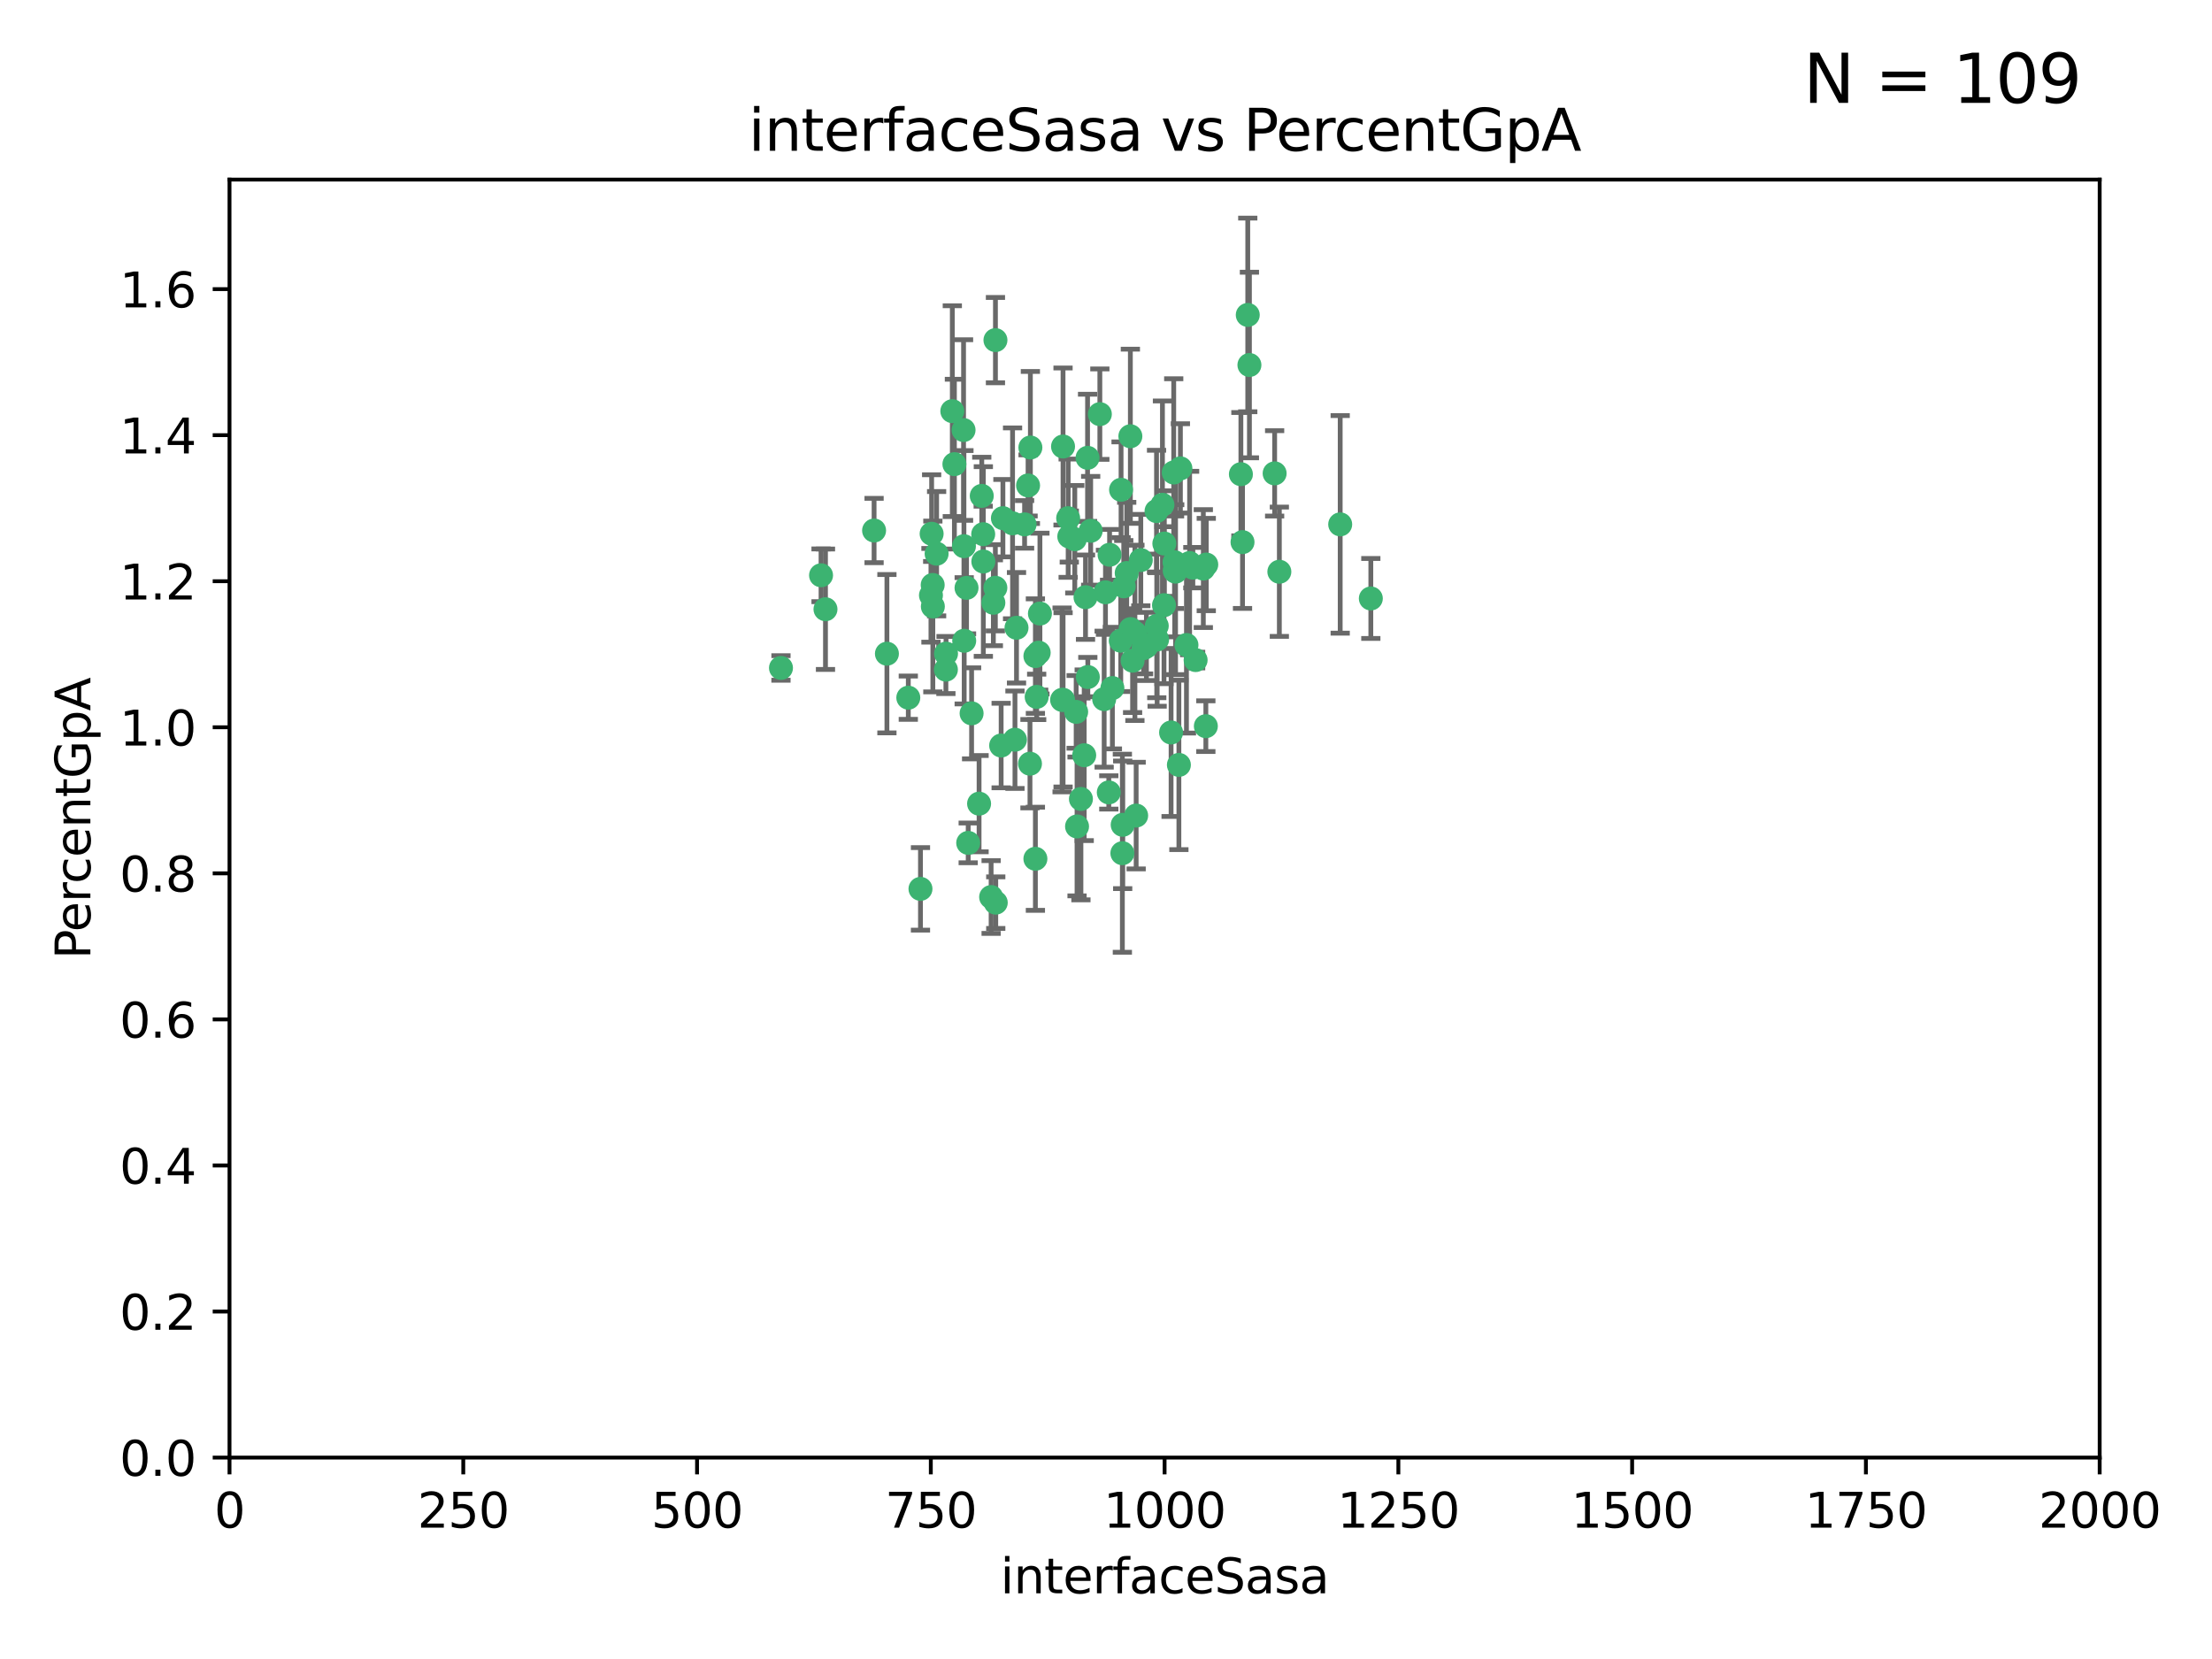 <?xml version="1.0" encoding="utf-8" standalone="no"?>
<!DOCTYPE svg PUBLIC "-//W3C//DTD SVG 1.1//EN"
  "http://www.w3.org/Graphics/SVG/1.1/DTD/svg11.dtd">
<svg xmlns:xlink="http://www.w3.org/1999/xlink" width="460.8pt" height="345.6pt" viewBox="0 0 460.8 345.6" xmlns="http://www.w3.org/2000/svg" version="1.1">
 <defs>
  <style type="text/css">*{stroke-linejoin: round; stroke-linecap: butt}</style>
 </defs>
 <g id="figure_1">
  <g id="patch_1">
   <path d="M 0 345.6 
L 460.8 345.6 
L 460.8 0 
L 0 0 
z
" style="fill: #ffffff"/>
  </g>
  <g id="axes_1">
   <g id="patch_2">
    <path d="M 47.81 303.64 
L 437.4 303.64 
L 437.4 37.411 
L 47.81 37.411 
z
" style="fill: #ffffff"/>
   </g>
   <g id="PathCollection_1">
    <defs>
     <path id="mb3f3d0753f" d="M 0 1.118 
C 0.297 1.118 0.581 1 0.791 0.791 
C 1 0.581 1.118 0.297 1.118 0 
C 1.118 -0.297 1 -0.581 0.791 -0.791 
C 0.581 -1 0.297 -1.118 0 -1.118 
C -0.297 -1.118 -0.581 -1 -0.791 -0.791 
C -1 -0.581 -1.118 -0.297 -1.118 0 
C -1.118 0.297 -1 0.581 -0.791 0.791 
C -0.581 1 -0.297 1.118 0 1.118 
z
" style="stroke: #3cb371"/>
    </defs>
    <g clip-path="url(#p3fe5574614)">
     <use xlink:href="#mb3f3d0753f" x="258.839" y="112.935" style="fill: #3cb371; stroke: #3cb371"/>
     <use xlink:href="#mb3f3d0753f" x="235.526" y="131.048" style="fill: #3cb371; stroke: #3cb371"/>
     <use xlink:href="#mb3f3d0753f" x="235.476" y="90.88" style="fill: #3cb371; stroke: #3cb371"/>
     <use xlink:href="#mb3f3d0753f" x="265.53" y="98.611" style="fill: #3cb371; stroke: #3cb371"/>
     <use xlink:href="#mb3f3d0753f" x="234.098" y="122.143" style="fill: #3cb371; stroke: #3cb371"/>
     <use xlink:href="#mb3f3d0753f" x="241.054" y="133.21" style="fill: #3cb371; stroke: #3cb371"/>
     <use xlink:href="#mb3f3d0753f" x="222.751" y="111.768" style="fill: #3cb371; stroke: #3cb371"/>
     <use xlink:href="#mb3f3d0753f" x="231.145" y="115.568" style="fill: #3cb371; stroke: #3cb371"/>
     <use xlink:href="#mb3f3d0753f" x="225.86" y="157.33" style="fill: #3cb371; stroke: #3cb371"/>
     <use xlink:href="#mb3f3d0753f" x="242.554" y="113.232" style="fill: #3cb371; stroke: #3cb371"/>
     <use xlink:href="#mb3f3d0753f" x="234.714" y="119.368" style="fill: #3cb371; stroke: #3cb371"/>
     <use xlink:href="#mb3f3d0753f" x="259.932" y="65.606" style="fill: #3cb371; stroke: #3cb371"/>
     <use xlink:href="#mb3f3d0753f" x="208.925" y="107.943" style="fill: #3cb371; stroke: #3cb371"/>
     <use xlink:href="#mb3f3d0753f" x="258.5" y="98.781" style="fill: #3cb371; stroke: #3cb371"/>
     <use xlink:href="#mb3f3d0753f" x="266.512" y="119.105" style="fill: #3cb371; stroke: #3cb371"/>
     <use xlink:href="#mb3f3d0753f" x="211.757" y="130.776" style="fill: #3cb371; stroke: #3cb371"/>
     <use xlink:href="#mb3f3d0753f" x="216.635" y="127.82" style="fill: #3cb371; stroke: #3cb371"/>
     <use xlink:href="#mb3f3d0753f" x="242.159" y="105.161" style="fill: #3cb371; stroke: #3cb371"/>
     <use xlink:href="#mb3f3d0753f" x="233.539" y="102.028" style="fill: #3cb371; stroke: #3cb371"/>
     <use xlink:href="#mb3f3d0753f" x="244.508" y="98.431" style="fill: #3cb371; stroke: #3cb371"/>
     <use xlink:href="#mb3f3d0753f" x="250.675" y="118.446" style="fill: #3cb371; stroke: #3cb371"/>
     <use xlink:href="#mb3f3d0753f" x="214.648" y="93.226" style="fill: #3cb371; stroke: #3cb371"/>
     <use xlink:href="#mb3f3d0753f" x="224.368" y="172.163" style="fill: #3cb371; stroke: #3cb371"/>
     <use xlink:href="#mb3f3d0753f" x="194.329" y="126.342" style="fill: #3cb371; stroke: #3cb371"/>
     <use xlink:href="#mb3f3d0753f" x="221.458" y="145.786" style="fill: #3cb371; stroke: #3cb371"/>
     <use xlink:href="#mb3f3d0753f" x="243.959" y="152.588" style="fill: #3cb371; stroke: #3cb371"/>
     <use xlink:href="#mb3f3d0753f" x="226.133" y="124.404" style="fill: #3cb371; stroke: #3cb371"/>
     <use xlink:href="#mb3f3d0753f" x="238.226" y="135.021" style="fill: #3cb371; stroke: #3cb371"/>
     <use xlink:href="#mb3f3d0753f" x="245.585" y="159.342" style="fill: #3cb371; stroke: #3cb371"/>
     <use xlink:href="#mb3f3d0753f" x="247.82" y="117.288" style="fill: #3cb371; stroke: #3cb371"/>
     <use xlink:href="#mb3f3d0753f" x="244.888" y="119.082" style="fill: #3cb371; stroke: #3cb371"/>
     <use xlink:href="#mb3f3d0753f" x="249.07" y="137.505" style="fill: #3cb371; stroke: #3cb371"/>
     <use xlink:href="#mb3f3d0753f" x="247.161" y="134.369" style="fill: #3cb371; stroke: #3cb371"/>
     <use xlink:href="#mb3f3d0753f" x="279.188" y="109.235" style="fill: #3cb371; stroke: #3cb371"/>
     <use xlink:href="#mb3f3d0753f" x="236.422" y="131.834" style="fill: #3cb371; stroke: #3cb371"/>
     <use xlink:href="#mb3f3d0753f" x="242.482" y="126.071" style="fill: #3cb371; stroke: #3cb371"/>
     <use xlink:href="#mb3f3d0753f" x="221.45" y="93.014" style="fill: #3cb371; stroke: #3cb371"/>
     <use xlink:href="#mb3f3d0753f" x="231.733" y="143.336" style="fill: #3cb371; stroke: #3cb371"/>
     <use xlink:href="#mb3f3d0753f" x="226.558" y="95.371" style="fill: #3cb371; stroke: #3cb371"/>
     <use xlink:href="#mb3f3d0753f" x="238.82" y="134.663" style="fill: #3cb371; stroke: #3cb371"/>
     <use xlink:href="#mb3f3d0753f" x="200.806" y="113.783" style="fill: #3cb371; stroke: #3cb371"/>
     <use xlink:href="#mb3f3d0753f" x="260.277" y="76.037" style="fill: #3cb371; stroke: #3cb371"/>
     <use xlink:href="#mb3f3d0753f" x="251.287" y="117.606" style="fill: #3cb371; stroke: #3cb371"/>
     <use xlink:href="#mb3f3d0753f" x="214.167" y="101.126" style="fill: #3cb371; stroke: #3cb371"/>
     <use xlink:href="#mb3f3d0753f" x="251.201" y="151.274" style="fill: #3cb371; stroke: #3cb371"/>
     <use xlink:href="#mb3f3d0753f" x="248.492" y="118.255" style="fill: #3cb371; stroke: #3cb371"/>
     <use xlink:href="#mb3f3d0753f" x="225.177" y="166.436" style="fill: #3cb371; stroke: #3cb371"/>
     <use xlink:href="#mb3f3d0753f" x="240.928" y="106.473" style="fill: #3cb371; stroke: #3cb371"/>
     <use xlink:href="#mb3f3d0753f" x="223.897" y="112.334" style="fill: #3cb371; stroke: #3cb371"/>
     <use xlink:href="#mb3f3d0753f" x="226.614" y="141.043" style="fill: #3cb371; stroke: #3cb371"/>
     <use xlink:href="#mb3f3d0753f" x="198.385" y="85.648" style="fill: #3cb371; stroke: #3cb371"/>
     <use xlink:href="#mb3f3d0753f" x="210.935" y="109.017" style="fill: #3cb371; stroke: #3cb371"/>
     <use xlink:href="#mb3f3d0753f" x="233.81" y="177.737" style="fill: #3cb371; stroke: #3cb371"/>
     <use xlink:href="#mb3f3d0753f" x="233.475" y="133.468" style="fill: #3cb371; stroke: #3cb371"/>
     <use xlink:href="#mb3f3d0753f" x="230.29" y="123.385" style="fill: #3cb371; stroke: #3cb371"/>
     <use xlink:href="#mb3f3d0753f" x="244.715" y="118.9" style="fill: #3cb371; stroke: #3cb371"/>
     <use xlink:href="#mb3f3d0753f" x="197.048" y="139.497" style="fill: #3cb371; stroke: #3cb371"/>
     <use xlink:href="#mb3f3d0753f" x="200.86" y="133.482" style="fill: #3cb371; stroke: #3cb371"/>
     <use xlink:href="#mb3f3d0753f" x="235.941" y="137.629" style="fill: #3cb371; stroke: #3cb371"/>
     <use xlink:href="#mb3f3d0753f" x="202.401" y="148.602" style="fill: #3cb371; stroke: #3cb371"/>
     <use xlink:href="#mb3f3d0753f" x="222.518" y="107.949" style="fill: #3cb371; stroke: #3cb371"/>
     <use xlink:href="#mb3f3d0753f" x="204.819" y="111.281" style="fill: #3cb371; stroke: #3cb371"/>
     <use xlink:href="#mb3f3d0753f" x="203.96" y="167.417" style="fill: #3cb371; stroke: #3cb371"/>
     <use xlink:href="#mb3f3d0753f" x="194.296" y="121.859" style="fill: #3cb371; stroke: #3cb371"/>
     <use xlink:href="#mb3f3d0753f" x="229.119" y="86.272" style="fill: #3cb371; stroke: #3cb371"/>
     <use xlink:href="#mb3f3d0753f" x="237.649" y="116.673" style="fill: #3cb371; stroke: #3cb371"/>
     <use xlink:href="#mb3f3d0753f" x="207.37" y="70.852" style="fill: #3cb371; stroke: #3cb371"/>
     <use xlink:href="#mb3f3d0753f" x="207.351" y="122.444" style="fill: #3cb371; stroke: #3cb371"/>
     <use xlink:href="#mb3f3d0753f" x="195.114" y="115.347" style="fill: #3cb371; stroke: #3cb371"/>
     <use xlink:href="#mb3f3d0753f" x="182.088" y="110.514" style="fill: #3cb371; stroke: #3cb371"/>
     <use xlink:href="#mb3f3d0753f" x="204.848" y="116.973" style="fill: #3cb371; stroke: #3cb371"/>
     <use xlink:href="#mb3f3d0753f" x="213.44" y="109.239" style="fill: #3cb371; stroke: #3cb371"/>
     <use xlink:href="#mb3f3d0753f" x="245.901" y="97.572" style="fill: #3cb371; stroke: #3cb371"/>
     <use xlink:href="#mb3f3d0753f" x="197.074" y="136.161" style="fill: #3cb371; stroke: #3cb371"/>
     <use xlink:href="#mb3f3d0753f" x="285.569" y="124.669" style="fill: #3cb371; stroke: #3cb371"/>
     <use xlink:href="#mb3f3d0753f" x="215.957" y="145.171" style="fill: #3cb371; stroke: #3cb371"/>
     <use xlink:href="#mb3f3d0753f" x="189.216" y="145.341" style="fill: #3cb371; stroke: #3cb371"/>
     <use xlink:href="#mb3f3d0753f" x="184.761" y="136.178" style="fill: #3cb371; stroke: #3cb371"/>
     <use xlink:href="#mb3f3d0753f" x="206.936" y="125.569" style="fill: #3cb371; stroke: #3cb371"/>
     <use xlink:href="#mb3f3d0753f" x="211.436" y="154.097" style="fill: #3cb371; stroke: #3cb371"/>
     <use xlink:href="#mb3f3d0753f" x="233.876" y="171.824" style="fill: #3cb371; stroke: #3cb371"/>
     <use xlink:href="#mb3f3d0753f" x="214.562" y="159.094" style="fill: #3cb371; stroke: #3cb371"/>
     <use xlink:href="#mb3f3d0753f" x="198.821" y="96.69" style="fill: #3cb371; stroke: #3cb371"/>
     <use xlink:href="#mb3f3d0753f" x="240.975" y="130.388" style="fill: #3cb371; stroke: #3cb371"/>
     <use xlink:href="#mb3f3d0753f" x="194.076" y="111.192" style="fill: #3cb371; stroke: #3cb371"/>
     <use xlink:href="#mb3f3d0753f" x="171.039" y="119.843" style="fill: #3cb371; stroke: #3cb371"/>
     <use xlink:href="#mb3f3d0753f" x="230.982" y="165.075" style="fill: #3cb371; stroke: #3cb371"/>
     <use xlink:href="#mb3f3d0753f" x="171.963" y="126.913" style="fill: #3cb371; stroke: #3cb371"/>
     <use xlink:href="#mb3f3d0753f" x="200.726" y="89.586" style="fill: #3cb371; stroke: #3cb371"/>
     <use xlink:href="#mb3f3d0753f" x="215.692" y="178.897" style="fill: #3cb371; stroke: #3cb371"/>
     <use xlink:href="#mb3f3d0753f" x="230.017" y="145.644" style="fill: #3cb371; stroke: #3cb371"/>
     <use xlink:href="#mb3f3d0753f" x="227.208" y="110.571" style="fill: #3cb371; stroke: #3cb371"/>
     <use xlink:href="#mb3f3d0753f" x="244.68" y="117.123" style="fill: #3cb371; stroke: #3cb371"/>
     <use xlink:href="#mb3f3d0753f" x="206.469" y="186.867" style="fill: #3cb371; stroke: #3cb371"/>
     <use xlink:href="#mb3f3d0753f" x="215.692" y="136.674" style="fill: #3cb371; stroke: #3cb371"/>
     <use xlink:href="#mb3f3d0753f" x="193.935" y="124.015" style="fill: #3cb371; stroke: #3cb371"/>
     <use xlink:href="#mb3f3d0753f" x="236.683" y="169.899" style="fill: #3cb371; stroke: #3cb371"/>
     <use xlink:href="#mb3f3d0753f" x="204.519" y="103.302" style="fill: #3cb371; stroke: #3cb371"/>
     <use xlink:href="#mb3f3d0753f" x="216.376" y="135.958" style="fill: #3cb371; stroke: #3cb371"/>
     <use xlink:href="#mb3f3d0753f" x="201.694" y="175.59" style="fill: #3cb371; stroke: #3cb371"/>
     <use xlink:href="#mb3f3d0753f" x="224.185" y="148.297" style="fill: #3cb371; stroke: #3cb371"/>
     <use xlink:href="#mb3f3d0753f" x="221.254" y="145.801" style="fill: #3cb371; stroke: #3cb371"/>
     <use xlink:href="#mb3f3d0753f" x="207.435" y="188.041" style="fill: #3cb371; stroke: #3cb371"/>
     <use xlink:href="#mb3f3d0753f" x="208.557" y="155.307" style="fill: #3cb371; stroke: #3cb371"/>
     <use xlink:href="#mb3f3d0753f" x="191.752" y="185.169" style="fill: #3cb371; stroke: #3cb371"/>
     <use xlink:href="#mb3f3d0753f" x="201.345" y="122.465" style="fill: #3cb371; stroke: #3cb371"/>
     <use xlink:href="#mb3f3d0753f" x="162.692" y="139.145" style="fill: #3cb371; stroke: #3cb371"/>
    </g>
   </g>
   <g id="matplotlib.axis_1">
    <g id="xtick_1">
     <g id="line2d_1">
      <defs>
       <path id="m9c3dfc3e8d" d="M 0 0 
L 0 3.5 
" style="stroke: #000000; stroke-width: 0.8"/>
      </defs>
      <g>
       <use xlink:href="#m9c3dfc3e8d" x="47.81" y="303.64" style="stroke: #000000; stroke-width: 0.8"/>
      </g>
     </g>
     <g id="text_1">
      <!-- 0 -->
      <g transform="translate(44.629 318.238)scale(0.1 -0.1)">
       <defs>
        <path id="DejaVuSans-30" d="M 2034 4250 
Q 1547 4250 1301 3770 
Q 1056 3291 1056 2328 
Q 1056 1369 1301 889 
Q 1547 409 2034 409 
Q 2525 409 2770 889 
Q 3016 1369 3016 2328 
Q 3016 3291 2770 3770 
Q 2525 4250 2034 4250 
z
M 2034 4750 
Q 2819 4750 3233 4129 
Q 3647 3509 3647 2328 
Q 3647 1150 3233 529 
Q 2819 -91 2034 -91 
Q 1250 -91 836 529 
Q 422 1150 422 2328 
Q 422 3509 836 4129 
Q 1250 4750 2034 4750 
z
" transform="scale(0.016)"/>
       </defs>
       <use xlink:href="#DejaVuSans-30"/>
      </g>
     </g>
    </g>
    <g id="xtick_2">
     <g id="line2d_2">
      <g>
       <use xlink:href="#m9c3dfc3e8d" x="96.509" y="303.64" style="stroke: #000000; stroke-width: 0.8"/>
      </g>
     </g>
     <g id="text_2">
      <!-- 250 -->
      <g transform="translate(86.965 318.238)scale(0.1 -0.1)">
       <defs>
        <path id="DejaVuSans-32" d="M 1228 531 
L 3431 531 
L 3431 0 
L 469 0 
L 469 531 
Q 828 903 1448 1529 
Q 2069 2156 2228 2338 
Q 2531 2678 2651 2914 
Q 2772 3150 2772 3378 
Q 2772 3750 2511 3984 
Q 2250 4219 1831 4219 
Q 1534 4219 1204 4116 
Q 875 4013 500 3803 
L 500 4441 
Q 881 4594 1212 4672 
Q 1544 4750 1819 4750 
Q 2544 4750 2975 4387 
Q 3406 4025 3406 3419 
Q 3406 3131 3298 2873 
Q 3191 2616 2906 2266 
Q 2828 2175 2409 1742 
Q 1991 1309 1228 531 
z
" transform="scale(0.016)"/>
        <path id="DejaVuSans-35" d="M 691 4666 
L 3169 4666 
L 3169 4134 
L 1269 4134 
L 1269 2991 
Q 1406 3038 1543 3061 
Q 1681 3084 1819 3084 
Q 2600 3084 3056 2656 
Q 3513 2228 3513 1497 
Q 3513 744 3044 326 
Q 2575 -91 1722 -91 
Q 1428 -91 1123 -41 
Q 819 9 494 109 
L 494 744 
Q 775 591 1075 516 
Q 1375 441 1709 441 
Q 2250 441 2565 725 
Q 2881 1009 2881 1497 
Q 2881 1984 2565 2268 
Q 2250 2553 1709 2553 
Q 1456 2553 1204 2497 
Q 953 2441 691 2322 
L 691 4666 
z
" transform="scale(0.016)"/>
       </defs>
       <use xlink:href="#DejaVuSans-32"/>
       <use xlink:href="#DejaVuSans-35" x="63.623"/>
       <use xlink:href="#DejaVuSans-30" x="127.246"/>
      </g>
     </g>
    </g>
    <g id="xtick_3">
     <g id="line2d_3">
      <g>
       <use xlink:href="#m9c3dfc3e8d" x="145.208" y="303.64" style="stroke: #000000; stroke-width: 0.8"/>
      </g>
     </g>
     <g id="text_3">
      <!-- 500 -->
      <g transform="translate(135.664 318.238)scale(0.1 -0.1)">
       <use xlink:href="#DejaVuSans-35"/>
       <use xlink:href="#DejaVuSans-30" x="63.623"/>
       <use xlink:href="#DejaVuSans-30" x="127.246"/>
      </g>
     </g>
    </g>
    <g id="xtick_4">
     <g id="line2d_4">
      <g>
       <use xlink:href="#m9c3dfc3e8d" x="193.906" y="303.64" style="stroke: #000000; stroke-width: 0.8"/>
      </g>
     </g>
     <g id="text_4">
      <!-- 750 -->
      <g transform="translate(184.363 318.238)scale(0.1 -0.1)">
       <defs>
        <path id="DejaVuSans-37" d="M 525 4666 
L 3525 4666 
L 3525 4397 
L 1831 0 
L 1172 0 
L 2766 4134 
L 525 4134 
L 525 4666 
z
" transform="scale(0.016)"/>
       </defs>
       <use xlink:href="#DejaVuSans-37"/>
       <use xlink:href="#DejaVuSans-35" x="63.623"/>
       <use xlink:href="#DejaVuSans-30" x="127.246"/>
      </g>
     </g>
    </g>
    <g id="xtick_5">
     <g id="line2d_5">
      <g>
       <use xlink:href="#m9c3dfc3e8d" x="242.605" y="303.64" style="stroke: #000000; stroke-width: 0.8"/>
      </g>
     </g>
     <g id="text_5">
      <!-- 1000 -->
      <g transform="translate(229.88 318.238)scale(0.1 -0.1)">
       <defs>
        <path id="DejaVuSans-31" d="M 794 531 
L 1825 531 
L 1825 4091 
L 703 3866 
L 703 4441 
L 1819 4666 
L 2450 4666 
L 2450 531 
L 3481 531 
L 3481 0 
L 794 0 
L 794 531 
z
" transform="scale(0.016)"/>
       </defs>
       <use xlink:href="#DejaVuSans-31"/>
       <use xlink:href="#DejaVuSans-30" x="63.623"/>
       <use xlink:href="#DejaVuSans-30" x="127.246"/>
       <use xlink:href="#DejaVuSans-30" x="190.869"/>
      </g>
     </g>
    </g>
    <g id="xtick_6">
     <g id="line2d_6">
      <g>
       <use xlink:href="#m9c3dfc3e8d" x="291.304" y="303.64" style="stroke: #000000; stroke-width: 0.8"/>
      </g>
     </g>
     <g id="text_6">
      <!-- 1250 -->
      <g transform="translate(278.579 318.238)scale(0.1 -0.1)">
       <use xlink:href="#DejaVuSans-31"/>
       <use xlink:href="#DejaVuSans-32" x="63.623"/>
       <use xlink:href="#DejaVuSans-35" x="127.246"/>
       <use xlink:href="#DejaVuSans-30" x="190.869"/>
      </g>
     </g>
    </g>
    <g id="xtick_7">
     <g id="line2d_7">
      <g>
       <use xlink:href="#m9c3dfc3e8d" x="340.002" y="303.64" style="stroke: #000000; stroke-width: 0.8"/>
      </g>
     </g>
     <g id="text_7">
      <!-- 1500 -->
      <g transform="translate(327.277 318.238)scale(0.1 -0.1)">
       <use xlink:href="#DejaVuSans-31"/>
       <use xlink:href="#DejaVuSans-35" x="63.623"/>
       <use xlink:href="#DejaVuSans-30" x="127.246"/>
       <use xlink:href="#DejaVuSans-30" x="190.869"/>
      </g>
     </g>
    </g>
    <g id="xtick_8">
     <g id="line2d_8">
      <g>
       <use xlink:href="#m9c3dfc3e8d" x="388.701" y="303.64" style="stroke: #000000; stroke-width: 0.8"/>
      </g>
     </g>
     <g id="text_8">
      <!-- 1750 -->
      <g transform="translate(375.976 318.238)scale(0.1 -0.1)">
       <use xlink:href="#DejaVuSans-31"/>
       <use xlink:href="#DejaVuSans-37" x="63.623"/>
       <use xlink:href="#DejaVuSans-35" x="127.246"/>
       <use xlink:href="#DejaVuSans-30" x="190.869"/>
      </g>
     </g>
    </g>
    <g id="xtick_9">
     <g id="line2d_9">
      <g>
       <use xlink:href="#m9c3dfc3e8d" x="437.4" y="303.64" style="stroke: #000000; stroke-width: 0.8"/>
      </g>
     </g>
     <g id="text_9">
      <!-- 2000 -->
      <g transform="translate(424.675 318.238)scale(0.1 -0.1)">
       <use xlink:href="#DejaVuSans-32"/>
       <use xlink:href="#DejaVuSans-30" x="63.623"/>
       <use xlink:href="#DejaVuSans-30" x="127.246"/>
       <use xlink:href="#DejaVuSans-30" x="190.869"/>
      </g>
     </g>
    </g>
    <g id="text_10">
     <!-- interfaceSasa -->
     <g transform="translate(208.398 331.917)scale(0.1 -0.1)">
      <defs>
       <path id="DejaVuSans-69" d="M 603 3500 
L 1178 3500 
L 1178 0 
L 603 0 
L 603 3500 
z
M 603 4863 
L 1178 4863 
L 1178 4134 
L 603 4134 
L 603 4863 
z
" transform="scale(0.016)"/>
       <path id="DejaVuSans-6e" d="M 3513 2113 
L 3513 0 
L 2938 0 
L 2938 2094 
Q 2938 2591 2744 2837 
Q 2550 3084 2163 3084 
Q 1697 3084 1428 2787 
Q 1159 2491 1159 1978 
L 1159 0 
L 581 0 
L 581 3500 
L 1159 3500 
L 1159 2956 
Q 1366 3272 1645 3428 
Q 1925 3584 2291 3584 
Q 2894 3584 3203 3211 
Q 3513 2838 3513 2113 
z
" transform="scale(0.016)"/>
       <path id="DejaVuSans-74" d="M 1172 4494 
L 1172 3500 
L 2356 3500 
L 2356 3053 
L 1172 3053 
L 1172 1153 
Q 1172 725 1289 603 
Q 1406 481 1766 481 
L 2356 481 
L 2356 0 
L 1766 0 
Q 1100 0 847 248 
Q 594 497 594 1153 
L 594 3053 
L 172 3053 
L 172 3500 
L 594 3500 
L 594 4494 
L 1172 4494 
z
" transform="scale(0.016)"/>
       <path id="DejaVuSans-65" d="M 3597 1894 
L 3597 1613 
L 953 1613 
Q 991 1019 1311 708 
Q 1631 397 2203 397 
Q 2534 397 2845 478 
Q 3156 559 3463 722 
L 3463 178 
Q 3153 47 2828 -22 
Q 2503 -91 2169 -91 
Q 1331 -91 842 396 
Q 353 884 353 1716 
Q 353 2575 817 3079 
Q 1281 3584 2069 3584 
Q 2775 3584 3186 3129 
Q 3597 2675 3597 1894 
z
M 3022 2063 
Q 3016 2534 2758 2815 
Q 2500 3097 2075 3097 
Q 1594 3097 1305 2825 
Q 1016 2553 972 2059 
L 3022 2063 
z
" transform="scale(0.016)"/>
       <path id="DejaVuSans-72" d="M 2631 2963 
Q 2534 3019 2420 3045 
Q 2306 3072 2169 3072 
Q 1681 3072 1420 2755 
Q 1159 2438 1159 1844 
L 1159 0 
L 581 0 
L 581 3500 
L 1159 3500 
L 1159 2956 
Q 1341 3275 1631 3429 
Q 1922 3584 2338 3584 
Q 2397 3584 2469 3576 
Q 2541 3569 2628 3553 
L 2631 2963 
z
" transform="scale(0.016)"/>
       <path id="DejaVuSans-66" d="M 2375 4863 
L 2375 4384 
L 1825 4384 
Q 1516 4384 1395 4259 
Q 1275 4134 1275 3809 
L 1275 3500 
L 2222 3500 
L 2222 3053 
L 1275 3053 
L 1275 0 
L 697 0 
L 697 3053 
L 147 3053 
L 147 3500 
L 697 3500 
L 697 3744 
Q 697 4328 969 4595 
Q 1241 4863 1831 4863 
L 2375 4863 
z
" transform="scale(0.016)"/>
       <path id="DejaVuSans-61" d="M 2194 1759 
Q 1497 1759 1228 1600 
Q 959 1441 959 1056 
Q 959 750 1161 570 
Q 1363 391 1709 391 
Q 2188 391 2477 730 
Q 2766 1069 2766 1631 
L 2766 1759 
L 2194 1759 
z
M 3341 1997 
L 3341 0 
L 2766 0 
L 2766 531 
Q 2569 213 2275 61 
Q 1981 -91 1556 -91 
Q 1019 -91 701 211 
Q 384 513 384 1019 
Q 384 1609 779 1909 
Q 1175 2209 1959 2209 
L 2766 2209 
L 2766 2266 
Q 2766 2663 2505 2880 
Q 2244 3097 1772 3097 
Q 1472 3097 1187 3025 
Q 903 2953 641 2809 
L 641 3341 
Q 956 3463 1253 3523 
Q 1550 3584 1831 3584 
Q 2591 3584 2966 3190 
Q 3341 2797 3341 1997 
z
" transform="scale(0.016)"/>
       <path id="DejaVuSans-63" d="M 3122 3366 
L 3122 2828 
Q 2878 2963 2633 3030 
Q 2388 3097 2138 3097 
Q 1578 3097 1268 2742 
Q 959 2388 959 1747 
Q 959 1106 1268 751 
Q 1578 397 2138 397 
Q 2388 397 2633 464 
Q 2878 531 3122 666 
L 3122 134 
Q 2881 22 2623 -34 
Q 2366 -91 2075 -91 
Q 1284 -91 818 406 
Q 353 903 353 1747 
Q 353 2603 823 3093 
Q 1294 3584 2113 3584 
Q 2378 3584 2631 3529 
Q 2884 3475 3122 3366 
z
" transform="scale(0.016)"/>
       <path id="DejaVuSans-53" d="M 3425 4513 
L 3425 3897 
Q 3066 4069 2747 4153 
Q 2428 4238 2131 4238 
Q 1616 4238 1336 4038 
Q 1056 3838 1056 3469 
Q 1056 3159 1242 3001 
Q 1428 2844 1947 2747 
L 2328 2669 
Q 3034 2534 3370 2195 
Q 3706 1856 3706 1288 
Q 3706 609 3251 259 
Q 2797 -91 1919 -91 
Q 1588 -91 1214 -16 
Q 841 59 441 206 
L 441 856 
Q 825 641 1194 531 
Q 1563 422 1919 422 
Q 2459 422 2753 634 
Q 3047 847 3047 1241 
Q 3047 1584 2836 1778 
Q 2625 1972 2144 2069 
L 1759 2144 
Q 1053 2284 737 2584 
Q 422 2884 422 3419 
Q 422 4038 858 4394 
Q 1294 4750 2059 4750 
Q 2388 4750 2728 4690 
Q 3069 4631 3425 4513 
z
" transform="scale(0.016)"/>
       <path id="DejaVuSans-73" d="M 2834 3397 
L 2834 2853 
Q 2591 2978 2328 3040 
Q 2066 3103 1784 3103 
Q 1356 3103 1142 2972 
Q 928 2841 928 2578 
Q 928 2378 1081 2264 
Q 1234 2150 1697 2047 
L 1894 2003 
Q 2506 1872 2764 1633 
Q 3022 1394 3022 966 
Q 3022 478 2636 193 
Q 2250 -91 1575 -91 
Q 1294 -91 989 -36 
Q 684 19 347 128 
L 347 722 
Q 666 556 975 473 
Q 1284 391 1588 391 
Q 1994 391 2212 530 
Q 2431 669 2431 922 
Q 2431 1156 2273 1281 
Q 2116 1406 1581 1522 
L 1381 1569 
Q 847 1681 609 1914 
Q 372 2147 372 2553 
Q 372 3047 722 3315 
Q 1072 3584 1716 3584 
Q 2034 3584 2315 3537 
Q 2597 3491 2834 3397 
z
" transform="scale(0.016)"/>
      </defs>
      <use xlink:href="#DejaVuSans-69"/>
      <use xlink:href="#DejaVuSans-6e" x="27.783"/>
      <use xlink:href="#DejaVuSans-74" x="91.162"/>
      <use xlink:href="#DejaVuSans-65" x="130.371"/>
      <use xlink:href="#DejaVuSans-72" x="191.895"/>
      <use xlink:href="#DejaVuSans-66" x="233.008"/>
      <use xlink:href="#DejaVuSans-61" x="268.213"/>
      <use xlink:href="#DejaVuSans-63" x="329.492"/>
      <use xlink:href="#DejaVuSans-65" x="384.473"/>
      <use xlink:href="#DejaVuSans-53" x="445.996"/>
      <use xlink:href="#DejaVuSans-61" x="509.473"/>
      <use xlink:href="#DejaVuSans-73" x="570.752"/>
      <use xlink:href="#DejaVuSans-61" x="622.852"/>
     </g>
    </g>
   </g>
   <g id="matplotlib.axis_2">
    <g id="ytick_1">
     <g id="line2d_10">
      <defs>
       <path id="m8fbcad0777" d="M 0 0 
L -3.5 0 
" style="stroke: #000000; stroke-width: 0.8"/>
      </defs>
      <g>
       <use xlink:href="#m8fbcad0777" x="47.81" y="303.64" style="stroke: #000000; stroke-width: 0.8"/>
      </g>
     </g>
     <g id="text_11">
      <!-- 0.0 -->
      <g transform="translate(24.907 307.439)scale(0.1 -0.1)">
       <defs>
        <path id="DejaVuSans-2e" d="M 684 794 
L 1344 794 
L 1344 0 
L 684 0 
L 684 794 
z
" transform="scale(0.016)"/>
       </defs>
       <use xlink:href="#DejaVuSans-30"/>
       <use xlink:href="#DejaVuSans-2e" x="63.623"/>
       <use xlink:href="#DejaVuSans-30" x="95.41"/>
      </g>
     </g>
    </g>
    <g id="ytick_2">
     <g id="line2d_11">
      <g>
       <use xlink:href="#m8fbcad0777" x="47.81" y="273.214" style="stroke: #000000; stroke-width: 0.8"/>
      </g>
     </g>
     <g id="text_12">
      <!-- 0.2 -->
      <g transform="translate(24.907 277.013)scale(0.1 -0.1)">
       <use xlink:href="#DejaVuSans-30"/>
       <use xlink:href="#DejaVuSans-2e" x="63.623"/>
       <use xlink:href="#DejaVuSans-32" x="95.41"/>
      </g>
     </g>
    </g>
    <g id="ytick_3">
     <g id="line2d_12">
      <g>
       <use xlink:href="#m8fbcad0777" x="47.81" y="242.788" style="stroke: #000000; stroke-width: 0.8"/>
      </g>
     </g>
     <g id="text_13">
      <!-- 0.4 -->
      <g transform="translate(24.907 246.587)scale(0.1 -0.1)">
       <defs>
        <path id="DejaVuSans-34" d="M 2419 4116 
L 825 1625 
L 2419 1625 
L 2419 4116 
z
M 2253 4666 
L 3047 4666 
L 3047 1625 
L 3713 1625 
L 3713 1100 
L 3047 1100 
L 3047 0 
L 2419 0 
L 2419 1100 
L 313 1100 
L 313 1709 
L 2253 4666 
z
" transform="scale(0.016)"/>
       </defs>
       <use xlink:href="#DejaVuSans-30"/>
       <use xlink:href="#DejaVuSans-2e" x="63.623"/>
       <use xlink:href="#DejaVuSans-34" x="95.41"/>
      </g>
     </g>
    </g>
    <g id="ytick_4">
     <g id="line2d_13">
      <g>
       <use xlink:href="#m8fbcad0777" x="47.81" y="212.362" style="stroke: #000000; stroke-width: 0.8"/>
      </g>
     </g>
     <g id="text_14">
      <!-- 0.6 -->
      <g transform="translate(24.907 216.161)scale(0.1 -0.1)">
       <defs>
        <path id="DejaVuSans-36" d="M 2113 2584 
Q 1688 2584 1439 2293 
Q 1191 2003 1191 1497 
Q 1191 994 1439 701 
Q 1688 409 2113 409 
Q 2538 409 2786 701 
Q 3034 994 3034 1497 
Q 3034 2003 2786 2293 
Q 2538 2584 2113 2584 
z
M 3366 4563 
L 3366 3988 
Q 3128 4100 2886 4159 
Q 2644 4219 2406 4219 
Q 1781 4219 1451 3797 
Q 1122 3375 1075 2522 
Q 1259 2794 1537 2939 
Q 1816 3084 2150 3084 
Q 2853 3084 3261 2657 
Q 3669 2231 3669 1497 
Q 3669 778 3244 343 
Q 2819 -91 2113 -91 
Q 1303 -91 875 529 
Q 447 1150 447 2328 
Q 447 3434 972 4092 
Q 1497 4750 2381 4750 
Q 2619 4750 2861 4703 
Q 3103 4656 3366 4563 
z
" transform="scale(0.016)"/>
       </defs>
       <use xlink:href="#DejaVuSans-30"/>
       <use xlink:href="#DejaVuSans-2e" x="63.623"/>
       <use xlink:href="#DejaVuSans-36" x="95.41"/>
      </g>
     </g>
    </g>
    <g id="ytick_5">
     <g id="line2d_14">
      <g>
       <use xlink:href="#m8fbcad0777" x="47.81" y="181.935" style="stroke: #000000; stroke-width: 0.8"/>
      </g>
     </g>
     <g id="text_15">
      <!-- 0.8 -->
      <g transform="translate(24.907 185.735)scale(0.1 -0.1)">
       <defs>
        <path id="DejaVuSans-38" d="M 2034 2216 
Q 1584 2216 1326 1975 
Q 1069 1734 1069 1313 
Q 1069 891 1326 650 
Q 1584 409 2034 409 
Q 2484 409 2743 651 
Q 3003 894 3003 1313 
Q 3003 1734 2745 1975 
Q 2488 2216 2034 2216 
z
M 1403 2484 
Q 997 2584 770 2862 
Q 544 3141 544 3541 
Q 544 4100 942 4425 
Q 1341 4750 2034 4750 
Q 2731 4750 3128 4425 
Q 3525 4100 3525 3541 
Q 3525 3141 3298 2862 
Q 3072 2584 2669 2484 
Q 3125 2378 3379 2068 
Q 3634 1759 3634 1313 
Q 3634 634 3220 271 
Q 2806 -91 2034 -91 
Q 1263 -91 848 271 
Q 434 634 434 1313 
Q 434 1759 690 2068 
Q 947 2378 1403 2484 
z
M 1172 3481 
Q 1172 3119 1398 2916 
Q 1625 2713 2034 2713 
Q 2441 2713 2670 2916 
Q 2900 3119 2900 3481 
Q 2900 3844 2670 4047 
Q 2441 4250 2034 4250 
Q 1625 4250 1398 4047 
Q 1172 3844 1172 3481 
z
" transform="scale(0.016)"/>
       </defs>
       <use xlink:href="#DejaVuSans-30"/>
       <use xlink:href="#DejaVuSans-2e" x="63.623"/>
       <use xlink:href="#DejaVuSans-38" x="95.41"/>
      </g>
     </g>
    </g>
    <g id="ytick_6">
     <g id="line2d_15">
      <g>
       <use xlink:href="#m8fbcad0777" x="47.81" y="151.509" style="stroke: #000000; stroke-width: 0.8"/>
      </g>
     </g>
     <g id="text_16">
      <!-- 1.0 -->
      <g transform="translate(24.907 155.308)scale(0.1 -0.1)">
       <use xlink:href="#DejaVuSans-31"/>
       <use xlink:href="#DejaVuSans-2e" x="63.623"/>
       <use xlink:href="#DejaVuSans-30" x="95.41"/>
      </g>
     </g>
    </g>
    <g id="ytick_7">
     <g id="line2d_16">
      <g>
       <use xlink:href="#m8fbcad0777" x="47.81" y="121.083" style="stroke: #000000; stroke-width: 0.8"/>
      </g>
     </g>
     <g id="text_17">
      <!-- 1.2 -->
      <g transform="translate(24.907 124.882)scale(0.1 -0.1)">
       <use xlink:href="#DejaVuSans-31"/>
       <use xlink:href="#DejaVuSans-2e" x="63.623"/>
       <use xlink:href="#DejaVuSans-32" x="95.41"/>
      </g>
     </g>
    </g>
    <g id="ytick_8">
     <g id="line2d_17">
      <g>
       <use xlink:href="#m8fbcad0777" x="47.81" y="90.657" style="stroke: #000000; stroke-width: 0.8"/>
      </g>
     </g>
     <g id="text_18">
      <!-- 1.4 -->
      <g transform="translate(24.907 94.456)scale(0.1 -0.1)">
       <use xlink:href="#DejaVuSans-31"/>
       <use xlink:href="#DejaVuSans-2e" x="63.623"/>
       <use xlink:href="#DejaVuSans-34" x="95.41"/>
      </g>
     </g>
    </g>
    <g id="ytick_9">
     <g id="line2d_18">
      <g>
       <use xlink:href="#m8fbcad0777" x="47.81" y="60.231" style="stroke: #000000; stroke-width: 0.8"/>
      </g>
     </g>
     <g id="text_19">
      <!-- 1.6 -->
      <g transform="translate(24.907 64.03)scale(0.1 -0.1)">
       <use xlink:href="#DejaVuSans-31"/>
       <use xlink:href="#DejaVuSans-2e" x="63.623"/>
       <use xlink:href="#DejaVuSans-36" x="95.41"/>
      </g>
     </g>
    </g>
    <g id="text_20">
     <!-- PercentGpA -->
     <g transform="translate(18.827 199.802)rotate(-90)scale(0.1 -0.1)">
      <defs>
       <path id="DejaVuSans-50" d="M 1259 4147 
L 1259 2394 
L 2053 2394 
Q 2494 2394 2734 2622 
Q 2975 2850 2975 3272 
Q 2975 3691 2734 3919 
Q 2494 4147 2053 4147 
L 1259 4147 
z
M 628 4666 
L 2053 4666 
Q 2838 4666 3239 4311 
Q 3641 3956 3641 3272 
Q 3641 2581 3239 2228 
Q 2838 1875 2053 1875 
L 1259 1875 
L 1259 0 
L 628 0 
L 628 4666 
z
" transform="scale(0.016)"/>
       <path id="DejaVuSans-47" d="M 3809 666 
L 3809 1919 
L 2778 1919 
L 2778 2438 
L 4434 2438 
L 4434 434 
Q 4069 175 3628 42 
Q 3188 -91 2688 -91 
Q 1594 -91 976 548 
Q 359 1188 359 2328 
Q 359 3472 976 4111 
Q 1594 4750 2688 4750 
Q 3144 4750 3555 4637 
Q 3966 4525 4313 4306 
L 4313 3634 
Q 3963 3931 3569 4081 
Q 3175 4231 2741 4231 
Q 1884 4231 1454 3753 
Q 1025 3275 1025 2328 
Q 1025 1384 1454 906 
Q 1884 428 2741 428 
Q 3075 428 3337 486 
Q 3600 544 3809 666 
z
" transform="scale(0.016)"/>
       <path id="DejaVuSans-70" d="M 1159 525 
L 1159 -1331 
L 581 -1331 
L 581 3500 
L 1159 3500 
L 1159 2969 
Q 1341 3281 1617 3432 
Q 1894 3584 2278 3584 
Q 2916 3584 3314 3078 
Q 3713 2572 3713 1747 
Q 3713 922 3314 415 
Q 2916 -91 2278 -91 
Q 1894 -91 1617 61 
Q 1341 213 1159 525 
z
M 3116 1747 
Q 3116 2381 2855 2742 
Q 2594 3103 2138 3103 
Q 1681 3103 1420 2742 
Q 1159 2381 1159 1747 
Q 1159 1113 1420 752 
Q 1681 391 2138 391 
Q 2594 391 2855 752 
Q 3116 1113 3116 1747 
z
" transform="scale(0.016)"/>
       <path id="DejaVuSans-41" d="M 2188 4044 
L 1331 1722 
L 3047 1722 
L 2188 4044 
z
M 1831 4666 
L 2547 4666 
L 4325 0 
L 3669 0 
L 3244 1197 
L 1141 1197 
L 716 0 
L 50 0 
L 1831 4666 
z
" transform="scale(0.016)"/>
      </defs>
      <use xlink:href="#DejaVuSans-50"/>
      <use xlink:href="#DejaVuSans-65" x="56.678"/>
      <use xlink:href="#DejaVuSans-72" x="118.201"/>
      <use xlink:href="#DejaVuSans-63" x="157.064"/>
      <use xlink:href="#DejaVuSans-65" x="212.045"/>
      <use xlink:href="#DejaVuSans-6e" x="273.568"/>
      <use xlink:href="#DejaVuSans-74" x="336.947"/>
      <use xlink:href="#DejaVuSans-47" x="376.156"/>
      <use xlink:href="#DejaVuSans-70" x="453.646"/>
      <use xlink:href="#DejaVuSans-41" x="517.123"/>
     </g>
    </g>
   </g>
   <g id="LineCollection_1">
    <path d="M 258.839 126.742 
L 258.839 99.128 
" clip-path="url(#p3fe5574614)" style="fill: none; stroke: #696969"/>
    <path d="M 235.526 134.958 
L 235.526 127.138 
" clip-path="url(#p3fe5574614)" style="fill: none; stroke: #696969"/>
    <path d="M 235.476 109.021 
L 235.476 72.739 
" clip-path="url(#p3fe5574614)" style="fill: none; stroke: #696969"/>
    <path d="M 265.53 107.5 
L 265.53 89.723 
" clip-path="url(#p3fe5574614)" style="fill: none; stroke: #696969"/>
    <path d="M 234.098 131.684 
L 234.098 112.601 
" clip-path="url(#p3fe5574614)" style="fill: none; stroke: #696969"/>
    <path d="M 241.054 147.122 
L 241.054 119.298 
" clip-path="url(#p3fe5574614)" style="fill: none; stroke: #696969"/>
    <path d="M 222.751 117.091 
L 222.751 106.444 
" clip-path="url(#p3fe5574614)" style="fill: none; stroke: #696969"/>
    <path d="M 231.145 120.843 
L 231.145 110.292 
" clip-path="url(#p3fe5574614)" style="fill: none; stroke: #696969"/>
    <path d="M 225.86 175.107 
L 225.86 139.552 
" clip-path="url(#p3fe5574614)" style="fill: none; stroke: #696969"/>
    <path d="M 242.554 124.224 
L 242.554 102.241 
" clip-path="url(#p3fe5574614)" style="fill: none; stroke: #696969"/>
    <path d="M 234.714 134.091 
L 234.714 104.645 
" clip-path="url(#p3fe5574614)" style="fill: none; stroke: #696969"/>
    <path d="M 259.932 85.777 
L 259.932 45.434 
" clip-path="url(#p3fe5574614)" style="fill: none; stroke: #696969"/>
    <path d="M 208.925 116.002 
L 208.925 99.884 
" clip-path="url(#p3fe5574614)" style="fill: none; stroke: #696969"/>
    <path d="M 258.5 111.622 
L 258.5 85.94 
" clip-path="url(#p3fe5574614)" style="fill: none; stroke: #696969"/>
    <path d="M 266.512 132.572 
L 266.512 105.638 
" clip-path="url(#p3fe5574614)" style="fill: none; stroke: #696969"/>
    <path d="M 211.757 142.284 
L 211.757 119.267 
" clip-path="url(#p3fe5574614)" style="fill: none; stroke: #696969"/>
    <path d="M 216.635 144.568 
L 216.635 111.073 
" clip-path="url(#p3fe5574614)" style="fill: none; stroke: #696969"/>
    <path d="M 242.159 126.793 
L 242.159 83.529 
" clip-path="url(#p3fe5574614)" style="fill: none; stroke: #696969"/>
    <path d="M 233.539 112.003 
L 233.539 92.053 
" clip-path="url(#p3fe5574614)" style="fill: none; stroke: #696969"/>
    <path d="M 244.508 117.96 
L 244.508 78.902 
" clip-path="url(#p3fe5574614)" style="fill: none; stroke: #696969"/>
    <path d="M 250.675 130.722 
L 250.675 106.17 
" clip-path="url(#p3fe5574614)" style="fill: none; stroke: #696969"/>
    <path d="M 214.648 109.064 
L 214.648 77.387 
" clip-path="url(#p3fe5574614)" style="fill: none; stroke: #696969"/>
    <path d="M 224.368 186.622 
L 224.368 157.704 
" clip-path="url(#p3fe5574614)" style="fill: none; stroke: #696969"/>
    <path d="M 194.329 144.131 
L 194.329 108.553 
" clip-path="url(#p3fe5574614)" style="fill: none; stroke: #696969"/>
    <path d="M 221.458 163.937 
L 221.458 127.634 
" clip-path="url(#p3fe5574614)" style="fill: none; stroke: #696969"/>
    <path d="M 243.959 170.081 
L 243.959 135.096 
" clip-path="url(#p3fe5574614)" style="fill: none; stroke: #696969"/>
    <path d="M 226.133 133.195 
L 226.133 115.614 
" clip-path="url(#p3fe5574614)" style="fill: none; stroke: #696969"/>
    <path d="M 238.226 140.382 
L 238.226 129.659 
" clip-path="url(#p3fe5574614)" style="fill: none; stroke: #696969"/>
    <path d="M 245.585 176.989 
L 245.585 141.695 
" clip-path="url(#p3fe5574614)" style="fill: none; stroke: #696969"/>
    <path d="M 247.82 136.395 
L 247.82 98.181 
" clip-path="url(#p3fe5574614)" style="fill: none; stroke: #696969"/>
    <path d="M 244.888 140.54 
L 244.888 97.624 
" clip-path="url(#p3fe5574614)" style="fill: none; stroke: #696969"/>
    <path d="M 249.07 139.142 
L 249.07 135.868 
" clip-path="url(#p3fe5574614)" style="fill: none; stroke: #696969"/>
    <path d="M 247.161 152.707 
L 247.161 116.031 
" clip-path="url(#p3fe5574614)" style="fill: none; stroke: #696969"/>
    <path d="M 279.188 131.899 
L 279.188 86.572 
" clip-path="url(#p3fe5574614)" style="fill: none; stroke: #696969"/>
    <path d="M 236.422 150.092 
L 236.422 113.575 
" clip-path="url(#p3fe5574614)" style="fill: none; stroke: #696969"/>
    <path d="M 242.482 142.423 
L 242.482 109.718 
" clip-path="url(#p3fe5574614)" style="fill: none; stroke: #696969"/>
    <path d="M 221.45 109.37 
L 221.45 76.657 
" clip-path="url(#p3fe5574614)" style="fill: none; stroke: #696969"/>
    <path d="M 231.733 155.999 
L 231.733 130.673 
" clip-path="url(#p3fe5574614)" style="fill: none; stroke: #696969"/>
    <path d="M 226.558 108.615 
L 226.558 82.127 
" clip-path="url(#p3fe5574614)" style="fill: none; stroke: #696969"/>
    <path d="M 238.82 141.76 
L 238.82 127.565 
" clip-path="url(#p3fe5574614)" style="fill: none; stroke: #696969"/>
    <path d="M 200.806 133.708 
L 200.806 93.858 
" clip-path="url(#p3fe5574614)" style="fill: none; stroke: #696969"/>
    <path d="M 260.277 95.366 
L 260.277 56.709 
" clip-path="url(#p3fe5574614)" style="fill: none; stroke: #696969"/>
    <path d="M 251.287 127.227 
L 251.287 107.986 
" clip-path="url(#p3fe5574614)" style="fill: none; stroke: #696969"/>
    <path d="M 214.167 107.492 
L 214.167 94.76 
" clip-path="url(#p3fe5574614)" style="fill: none; stroke: #696969"/>
    <path d="M 251.201 156.555 
L 251.201 145.993 
" clip-path="url(#p3fe5574614)" style="fill: none; stroke: #696969"/>
    <path d="M 248.492 122.472 
L 248.492 114.039 
" clip-path="url(#p3fe5574614)" style="fill: none; stroke: #696969"/>
    <path d="M 225.177 187.454 
L 225.177 145.417 
" clip-path="url(#p3fe5574614)" style="fill: none; stroke: #696969"/>
    <path d="M 240.928 119.149 
L 240.928 93.797 
" clip-path="url(#p3fe5574614)" style="fill: none; stroke: #696969"/>
    <path d="M 223.897 123.529 
L 223.897 101.139 
" clip-path="url(#p3fe5574614)" style="fill: none; stroke: #696969"/>
    <path d="M 226.614 145.137 
L 226.614 136.95 
" clip-path="url(#p3fe5574614)" style="fill: none; stroke: #696969"/>
    <path d="M 198.385 107.604 
L 198.385 63.693 
" clip-path="url(#p3fe5574614)" style="fill: none; stroke: #696969"/>
    <path d="M 210.935 128.892 
L 210.935 89.143 
" clip-path="url(#p3fe5574614)" style="fill: none; stroke: #696969"/>
    <path d="M 233.81 198.37 
L 233.81 157.105 
" clip-path="url(#p3fe5574614)" style="fill: none; stroke: #696969"/>
    <path d="M 233.475 144.058 
L 233.475 122.877 
" clip-path="url(#p3fe5574614)" style="fill: none; stroke: #696969"/>
    <path d="M 230.29 132.151 
L 230.29 114.62 
" clip-path="url(#p3fe5574614)" style="fill: none; stroke: #696969"/>
    <path d="M 244.715 132.664 
L 244.715 105.136 
" clip-path="url(#p3fe5574614)" style="fill: none; stroke: #696969"/>
    <path d="M 197.048 144.481 
L 197.048 134.514 
" clip-path="url(#p3fe5574614)" style="fill: none; stroke: #696969"/>
    <path d="M 200.86 146.637 
L 200.86 120.327 
" clip-path="url(#p3fe5574614)" style="fill: none; stroke: #696969"/>
    <path d="M 235.941 148.436 
L 235.941 126.823 
" clip-path="url(#p3fe5574614)" style="fill: none; stroke: #696969"/>
    <path d="M 202.401 158.086 
L 202.401 139.118 
" clip-path="url(#p3fe5574614)" style="fill: none; stroke: #696969"/>
    <path d="M 222.518 120.265 
L 222.518 95.634 
" clip-path="url(#p3fe5574614)" style="fill: none; stroke: #696969"/>
    <path d="M 204.819 117.118 
L 204.819 105.444 
" clip-path="url(#p3fe5574614)" style="fill: none; stroke: #696969"/>
    <path d="M 203.96 177.442 
L 203.96 157.392 
" clip-path="url(#p3fe5574614)" style="fill: none; stroke: #696969"/>
    <path d="M 194.296 126.751 
L 194.296 116.967 
" clip-path="url(#p3fe5574614)" style="fill: none; stroke: #696969"/>
    <path d="M 229.119 95.691 
L 229.119 76.852 
" clip-path="url(#p3fe5574614)" style="fill: none; stroke: #696969"/>
    <path d="M 237.649 126.191 
L 237.649 107.154 
" clip-path="url(#p3fe5574614)" style="fill: none; stroke: #696969"/>
    <path d="M 207.37 79.735 
L 207.37 61.968 
" clip-path="url(#p3fe5574614)" style="fill: none; stroke: #696969"/>
    <path d="M 207.351 131.425 
L 207.351 113.463 
" clip-path="url(#p3fe5574614)" style="fill: none; stroke: #696969"/>
    <path d="M 195.114 128.299 
L 195.114 102.395 
" clip-path="url(#p3fe5574614)" style="fill: none; stroke: #696969"/>
    <path d="M 182.088 117.217 
L 182.088 103.811 
" clip-path="url(#p3fe5574614)" style="fill: none; stroke: #696969"/>
    <path d="M 204.848 136.73 
L 204.848 97.216 
" clip-path="url(#p3fe5574614)" style="fill: none; stroke: #696969"/>
    <path d="M 213.44 114.195 
L 213.44 104.283 
" clip-path="url(#p3fe5574614)" style="fill: none; stroke: #696969"/>
    <path d="M 245.901 106.878 
L 245.901 88.267 
" clip-path="url(#p3fe5574614)" style="fill: none; stroke: #696969"/>
    <path d="M 197.074 139.736 
L 197.074 132.587 
" clip-path="url(#p3fe5574614)" style="fill: none; stroke: #696969"/>
    <path d="M 285.569 132.997 
L 285.569 116.341 
" clip-path="url(#p3fe5574614)" style="fill: none; stroke: #696969"/>
    <path d="M 215.957 149.901 
L 215.957 140.441 
" clip-path="url(#p3fe5574614)" style="fill: none; stroke: #696969"/>
    <path d="M 189.216 149.851 
L 189.216 140.831 
" clip-path="url(#p3fe5574614)" style="fill: none; stroke: #696969"/>
    <path d="M 184.761 152.672 
L 184.761 119.684 
" clip-path="url(#p3fe5574614)" style="fill: none; stroke: #696969"/>
    <path d="M 206.936 134.51 
L 206.936 116.629 
" clip-path="url(#p3fe5574614)" style="fill: none; stroke: #696969"/>
    <path d="M 211.436 164.246 
L 211.436 143.949 
" clip-path="url(#p3fe5574614)" style="fill: none; stroke: #696969"/>
    <path d="M 233.876 185.115 
L 233.876 158.533 
" clip-path="url(#p3fe5574614)" style="fill: none; stroke: #696969"/>
    <path d="M 214.562 168.305 
L 214.562 149.883 
" clip-path="url(#p3fe5574614)" style="fill: none; stroke: #696969"/>
    <path d="M 198.821 114.37 
L 198.821 79.009 
" clip-path="url(#p3fe5574614)" style="fill: none; stroke: #696969"/>
    <path d="M 240.975 145.35 
L 240.975 115.426 
" clip-path="url(#p3fe5574614)" style="fill: none; stroke: #696969"/>
    <path d="M 194.076 123.488 
L 194.076 98.897 
" clip-path="url(#p3fe5574614)" style="fill: none; stroke: #696969"/>
    <path d="M 171.039 125.336 
L 171.039 114.351 
" clip-path="url(#p3fe5574614)" style="fill: none; stroke: #696969"/>
    <path d="M 230.982 168.546 
L 230.982 161.604 
" clip-path="url(#p3fe5574614)" style="fill: none; stroke: #696969"/>
    <path d="M 171.963 139.456 
L 171.963 114.37 
" clip-path="url(#p3fe5574614)" style="fill: none; stroke: #696969"/>
    <path d="M 200.726 108.397 
L 200.726 70.776 
" clip-path="url(#p3fe5574614)" style="fill: none; stroke: #696969"/>
    <path d="M 215.692 189.642 
L 215.692 168.152 
" clip-path="url(#p3fe5574614)" style="fill: none; stroke: #696969"/>
    <path d="M 230.017 159.813 
L 230.017 131.474 
" clip-path="url(#p3fe5574614)" style="fill: none; stroke: #696969"/>
    <path d="M 227.208 121.897 
L 227.208 99.245 
" clip-path="url(#p3fe5574614)" style="fill: none; stroke: #696969"/>
    <path d="M 244.68 126.763 
L 244.68 107.483 
" clip-path="url(#p3fe5574614)" style="fill: none; stroke: #696969"/>
    <path d="M 206.469 194.446 
L 206.469 179.287 
" clip-path="url(#p3fe5574614)" style="fill: none; stroke: #696969"/>
    <path d="M 215.692 148.602 
L 215.692 124.746 
" clip-path="url(#p3fe5574614)" style="fill: none; stroke: #696969"/>
    <path d="M 193.935 133.777 
L 193.935 114.253 
" clip-path="url(#p3fe5574614)" style="fill: none; stroke: #696969"/>
    <path d="M 236.683 181.006 
L 236.683 158.792 
" clip-path="url(#p3fe5574614)" style="fill: none; stroke: #696969"/>
    <path d="M 204.519 111.355 
L 204.519 95.25 
" clip-path="url(#p3fe5574614)" style="fill: none; stroke: #696969"/>
    <path d="M 216.376 143.75 
L 216.376 128.166 
" clip-path="url(#p3fe5574614)" style="fill: none; stroke: #696969"/>
    <path d="M 201.694 179.727 
L 201.694 171.452 
" clip-path="url(#p3fe5574614)" style="fill: none; stroke: #696969"/>
    <path d="M 224.185 155.865 
L 224.185 140.729 
" clip-path="url(#p3fe5574614)" style="fill: none; stroke: #696969"/>
    <path d="M 221.254 164.958 
L 221.254 126.644 
" clip-path="url(#p3fe5574614)" style="fill: none; stroke: #696969"/>
    <path d="M 207.435 193.412 
L 207.435 182.671 
" clip-path="url(#p3fe5574614)" style="fill: none; stroke: #696969"/>
    <path d="M 208.557 164.111 
L 208.557 146.503 
" clip-path="url(#p3fe5574614)" style="fill: none; stroke: #696969"/>
    <path d="M 191.752 193.766 
L 191.752 176.573 
" clip-path="url(#p3fe5574614)" style="fill: none; stroke: #696969"/>
    <path d="M 201.345 132.034 
L 201.345 112.895 
" clip-path="url(#p3fe5574614)" style="fill: none; stroke: #696969"/>
    <path d="M 162.692 141.705 
L 162.692 136.585 
" clip-path="url(#p3fe5574614)" style="fill: none; stroke: #696969"/>
   </g>
   <g id="line2d_19">
    <defs>
     <path id="me745b4e3fc" d="M 2 0 
L -2 -0 
" style="stroke: #696969"/>
    </defs>
    <g clip-path="url(#p3fe5574614)">
     <use xlink:href="#me745b4e3fc" x="258.839" y="126.742" style="fill: #696969; stroke: #696969"/>
     <use xlink:href="#me745b4e3fc" x="235.526" y="134.958" style="fill: #696969; stroke: #696969"/>
     <use xlink:href="#me745b4e3fc" x="235.476" y="109.021" style="fill: #696969; stroke: #696969"/>
     <use xlink:href="#me745b4e3fc" x="265.53" y="107.5" style="fill: #696969; stroke: #696969"/>
     <use xlink:href="#me745b4e3fc" x="234.098" y="131.684" style="fill: #696969; stroke: #696969"/>
     <use xlink:href="#me745b4e3fc" x="241.054" y="147.122" style="fill: #696969; stroke: #696969"/>
     <use xlink:href="#me745b4e3fc" x="222.751" y="117.091" style="fill: #696969; stroke: #696969"/>
     <use xlink:href="#me745b4e3fc" x="231.145" y="120.843" style="fill: #696969; stroke: #696969"/>
     <use xlink:href="#me745b4e3fc" x="225.86" y="175.107" style="fill: #696969; stroke: #696969"/>
     <use xlink:href="#me745b4e3fc" x="242.554" y="124.224" style="fill: #696969; stroke: #696969"/>
     <use xlink:href="#me745b4e3fc" x="234.714" y="134.091" style="fill: #696969; stroke: #696969"/>
     <use xlink:href="#me745b4e3fc" x="259.932" y="85.777" style="fill: #696969; stroke: #696969"/>
     <use xlink:href="#me745b4e3fc" x="208.925" y="116.002" style="fill: #696969; stroke: #696969"/>
     <use xlink:href="#me745b4e3fc" x="258.5" y="111.622" style="fill: #696969; stroke: #696969"/>
     <use xlink:href="#me745b4e3fc" x="266.512" y="132.572" style="fill: #696969; stroke: #696969"/>
     <use xlink:href="#me745b4e3fc" x="211.757" y="142.284" style="fill: #696969; stroke: #696969"/>
     <use xlink:href="#me745b4e3fc" x="216.635" y="144.568" style="fill: #696969; stroke: #696969"/>
     <use xlink:href="#me745b4e3fc" x="242.159" y="126.793" style="fill: #696969; stroke: #696969"/>
     <use xlink:href="#me745b4e3fc" x="233.539" y="112.003" style="fill: #696969; stroke: #696969"/>
     <use xlink:href="#me745b4e3fc" x="244.508" y="117.96" style="fill: #696969; stroke: #696969"/>
     <use xlink:href="#me745b4e3fc" x="250.675" y="130.722" style="fill: #696969; stroke: #696969"/>
     <use xlink:href="#me745b4e3fc" x="214.648" y="109.064" style="fill: #696969; stroke: #696969"/>
     <use xlink:href="#me745b4e3fc" x="224.368" y="186.622" style="fill: #696969; stroke: #696969"/>
     <use xlink:href="#me745b4e3fc" x="194.329" y="144.131" style="fill: #696969; stroke: #696969"/>
     <use xlink:href="#me745b4e3fc" x="221.458" y="163.937" style="fill: #696969; stroke: #696969"/>
     <use xlink:href="#me745b4e3fc" x="243.959" y="170.081" style="fill: #696969; stroke: #696969"/>
     <use xlink:href="#me745b4e3fc" x="226.133" y="133.195" style="fill: #696969; stroke: #696969"/>
     <use xlink:href="#me745b4e3fc" x="238.226" y="140.382" style="fill: #696969; stroke: #696969"/>
     <use xlink:href="#me745b4e3fc" x="245.585" y="176.989" style="fill: #696969; stroke: #696969"/>
     <use xlink:href="#me745b4e3fc" x="247.82" y="136.395" style="fill: #696969; stroke: #696969"/>
     <use xlink:href="#me745b4e3fc" x="244.888" y="140.54" style="fill: #696969; stroke: #696969"/>
     <use xlink:href="#me745b4e3fc" x="249.07" y="139.142" style="fill: #696969; stroke: #696969"/>
     <use xlink:href="#me745b4e3fc" x="247.161" y="152.707" style="fill: #696969; stroke: #696969"/>
     <use xlink:href="#me745b4e3fc" x="279.188" y="131.899" style="fill: #696969; stroke: #696969"/>
     <use xlink:href="#me745b4e3fc" x="236.422" y="150.092" style="fill: #696969; stroke: #696969"/>
     <use xlink:href="#me745b4e3fc" x="242.482" y="142.423" style="fill: #696969; stroke: #696969"/>
     <use xlink:href="#me745b4e3fc" x="221.45" y="109.37" style="fill: #696969; stroke: #696969"/>
     <use xlink:href="#me745b4e3fc" x="231.733" y="155.999" style="fill: #696969; stroke: #696969"/>
     <use xlink:href="#me745b4e3fc" x="226.558" y="108.615" style="fill: #696969; stroke: #696969"/>
     <use xlink:href="#me745b4e3fc" x="238.82" y="141.76" style="fill: #696969; stroke: #696969"/>
     <use xlink:href="#me745b4e3fc" x="200.806" y="133.708" style="fill: #696969; stroke: #696969"/>
     <use xlink:href="#me745b4e3fc" x="260.277" y="95.366" style="fill: #696969; stroke: #696969"/>
     <use xlink:href="#me745b4e3fc" x="251.287" y="127.227" style="fill: #696969; stroke: #696969"/>
     <use xlink:href="#me745b4e3fc" x="214.167" y="107.492" style="fill: #696969; stroke: #696969"/>
     <use xlink:href="#me745b4e3fc" x="251.201" y="156.555" style="fill: #696969; stroke: #696969"/>
     <use xlink:href="#me745b4e3fc" x="248.492" y="122.472" style="fill: #696969; stroke: #696969"/>
     <use xlink:href="#me745b4e3fc" x="225.177" y="187.454" style="fill: #696969; stroke: #696969"/>
     <use xlink:href="#me745b4e3fc" x="240.928" y="119.149" style="fill: #696969; stroke: #696969"/>
     <use xlink:href="#me745b4e3fc" x="223.897" y="123.529" style="fill: #696969; stroke: #696969"/>
     <use xlink:href="#me745b4e3fc" x="226.614" y="145.137" style="fill: #696969; stroke: #696969"/>
     <use xlink:href="#me745b4e3fc" x="198.385" y="107.604" style="fill: #696969; stroke: #696969"/>
     <use xlink:href="#me745b4e3fc" x="210.935" y="128.892" style="fill: #696969; stroke: #696969"/>
     <use xlink:href="#me745b4e3fc" x="233.81" y="198.37" style="fill: #696969; stroke: #696969"/>
     <use xlink:href="#me745b4e3fc" x="233.475" y="144.058" style="fill: #696969; stroke: #696969"/>
     <use xlink:href="#me745b4e3fc" x="230.29" y="132.151" style="fill: #696969; stroke: #696969"/>
     <use xlink:href="#me745b4e3fc" x="244.715" y="132.664" style="fill: #696969; stroke: #696969"/>
     <use xlink:href="#me745b4e3fc" x="197.048" y="144.481" style="fill: #696969; stroke: #696969"/>
     <use xlink:href="#me745b4e3fc" x="200.86" y="146.637" style="fill: #696969; stroke: #696969"/>
     <use xlink:href="#me745b4e3fc" x="235.941" y="148.436" style="fill: #696969; stroke: #696969"/>
     <use xlink:href="#me745b4e3fc" x="202.401" y="158.086" style="fill: #696969; stroke: #696969"/>
     <use xlink:href="#me745b4e3fc" x="222.518" y="120.265" style="fill: #696969; stroke: #696969"/>
     <use xlink:href="#me745b4e3fc" x="204.819" y="117.118" style="fill: #696969; stroke: #696969"/>
     <use xlink:href="#me745b4e3fc" x="203.96" y="177.442" style="fill: #696969; stroke: #696969"/>
     <use xlink:href="#me745b4e3fc" x="194.296" y="126.751" style="fill: #696969; stroke: #696969"/>
     <use xlink:href="#me745b4e3fc" x="229.119" y="95.691" style="fill: #696969; stroke: #696969"/>
     <use xlink:href="#me745b4e3fc" x="237.649" y="126.191" style="fill: #696969; stroke: #696969"/>
     <use xlink:href="#me745b4e3fc" x="207.37" y="79.735" style="fill: #696969; stroke: #696969"/>
     <use xlink:href="#me745b4e3fc" x="207.351" y="131.425" style="fill: #696969; stroke: #696969"/>
     <use xlink:href="#me745b4e3fc" x="195.114" y="128.299" style="fill: #696969; stroke: #696969"/>
     <use xlink:href="#me745b4e3fc" x="182.088" y="117.217" style="fill: #696969; stroke: #696969"/>
     <use xlink:href="#me745b4e3fc" x="204.848" y="136.73" style="fill: #696969; stroke: #696969"/>
     <use xlink:href="#me745b4e3fc" x="213.44" y="114.195" style="fill: #696969; stroke: #696969"/>
     <use xlink:href="#me745b4e3fc" x="245.901" y="106.878" style="fill: #696969; stroke: #696969"/>
     <use xlink:href="#me745b4e3fc" x="197.074" y="139.736" style="fill: #696969; stroke: #696969"/>
     <use xlink:href="#me745b4e3fc" x="285.569" y="132.997" style="fill: #696969; stroke: #696969"/>
     <use xlink:href="#me745b4e3fc" x="215.957" y="149.901" style="fill: #696969; stroke: #696969"/>
     <use xlink:href="#me745b4e3fc" x="189.216" y="149.851" style="fill: #696969; stroke: #696969"/>
     <use xlink:href="#me745b4e3fc" x="184.761" y="152.672" style="fill: #696969; stroke: #696969"/>
     <use xlink:href="#me745b4e3fc" x="206.936" y="134.51" style="fill: #696969; stroke: #696969"/>
     <use xlink:href="#me745b4e3fc" x="211.436" y="164.246" style="fill: #696969; stroke: #696969"/>
     <use xlink:href="#me745b4e3fc" x="233.876" y="185.115" style="fill: #696969; stroke: #696969"/>
     <use xlink:href="#me745b4e3fc" x="214.562" y="168.305" style="fill: #696969; stroke: #696969"/>
     <use xlink:href="#me745b4e3fc" x="198.821" y="114.37" style="fill: #696969; stroke: #696969"/>
     <use xlink:href="#me745b4e3fc" x="240.975" y="145.35" style="fill: #696969; stroke: #696969"/>
     <use xlink:href="#me745b4e3fc" x="194.076" y="123.488" style="fill: #696969; stroke: #696969"/>
     <use xlink:href="#me745b4e3fc" x="171.039" y="125.336" style="fill: #696969; stroke: #696969"/>
     <use xlink:href="#me745b4e3fc" x="230.982" y="168.546" style="fill: #696969; stroke: #696969"/>
     <use xlink:href="#me745b4e3fc" x="171.963" y="139.456" style="fill: #696969; stroke: #696969"/>
     <use xlink:href="#me745b4e3fc" x="200.726" y="108.397" style="fill: #696969; stroke: #696969"/>
     <use xlink:href="#me745b4e3fc" x="215.692" y="189.642" style="fill: #696969; stroke: #696969"/>
     <use xlink:href="#me745b4e3fc" x="230.017" y="159.813" style="fill: #696969; stroke: #696969"/>
     <use xlink:href="#me745b4e3fc" x="227.208" y="121.897" style="fill: #696969; stroke: #696969"/>
     <use xlink:href="#me745b4e3fc" x="244.68" y="126.763" style="fill: #696969; stroke: #696969"/>
     <use xlink:href="#me745b4e3fc" x="206.469" y="194.446" style="fill: #696969; stroke: #696969"/>
     <use xlink:href="#me745b4e3fc" x="215.692" y="148.602" style="fill: #696969; stroke: #696969"/>
     <use xlink:href="#me745b4e3fc" x="193.935" y="133.777" style="fill: #696969; stroke: #696969"/>
     <use xlink:href="#me745b4e3fc" x="236.683" y="181.006" style="fill: #696969; stroke: #696969"/>
     <use xlink:href="#me745b4e3fc" x="204.519" y="111.355" style="fill: #696969; stroke: #696969"/>
     <use xlink:href="#me745b4e3fc" x="216.376" y="143.75" style="fill: #696969; stroke: #696969"/>
     <use xlink:href="#me745b4e3fc" x="201.694" y="179.727" style="fill: #696969; stroke: #696969"/>
     <use xlink:href="#me745b4e3fc" x="224.185" y="155.865" style="fill: #696969; stroke: #696969"/>
     <use xlink:href="#me745b4e3fc" x="221.254" y="164.958" style="fill: #696969; stroke: #696969"/>
     <use xlink:href="#me745b4e3fc" x="207.435" y="193.412" style="fill: #696969; stroke: #696969"/>
     <use xlink:href="#me745b4e3fc" x="208.557" y="164.111" style="fill: #696969; stroke: #696969"/>
     <use xlink:href="#me745b4e3fc" x="191.752" y="193.766" style="fill: #696969; stroke: #696969"/>
     <use xlink:href="#me745b4e3fc" x="201.345" y="132.034" style="fill: #696969; stroke: #696969"/>
     <use xlink:href="#me745b4e3fc" x="162.692" y="141.705" style="fill: #696969; stroke: #696969"/>
    </g>
   </g>
   <g id="line2d_20">
    <g clip-path="url(#p3fe5574614)">
     <use xlink:href="#me745b4e3fc" x="258.839" y="99.128" style="fill: #696969; stroke: #696969"/>
     <use xlink:href="#me745b4e3fc" x="235.526" y="127.138" style="fill: #696969; stroke: #696969"/>
     <use xlink:href="#me745b4e3fc" x="235.476" y="72.739" style="fill: #696969; stroke: #696969"/>
     <use xlink:href="#me745b4e3fc" x="265.53" y="89.723" style="fill: #696969; stroke: #696969"/>
     <use xlink:href="#me745b4e3fc" x="234.098" y="112.601" style="fill: #696969; stroke: #696969"/>
     <use xlink:href="#me745b4e3fc" x="241.054" y="119.298" style="fill: #696969; stroke: #696969"/>
     <use xlink:href="#me745b4e3fc" x="222.751" y="106.444" style="fill: #696969; stroke: #696969"/>
     <use xlink:href="#me745b4e3fc" x="231.145" y="110.292" style="fill: #696969; stroke: #696969"/>
     <use xlink:href="#me745b4e3fc" x="225.86" y="139.552" style="fill: #696969; stroke: #696969"/>
     <use xlink:href="#me745b4e3fc" x="242.554" y="102.241" style="fill: #696969; stroke: #696969"/>
     <use xlink:href="#me745b4e3fc" x="234.714" y="104.645" style="fill: #696969; stroke: #696969"/>
     <use xlink:href="#me745b4e3fc" x="259.932" y="45.434" style="fill: #696969; stroke: #696969"/>
     <use xlink:href="#me745b4e3fc" x="208.925" y="99.884" style="fill: #696969; stroke: #696969"/>
     <use xlink:href="#me745b4e3fc" x="258.5" y="85.94" style="fill: #696969; stroke: #696969"/>
     <use xlink:href="#me745b4e3fc" x="266.512" y="105.638" style="fill: #696969; stroke: #696969"/>
     <use xlink:href="#me745b4e3fc" x="211.757" y="119.267" style="fill: #696969; stroke: #696969"/>
     <use xlink:href="#me745b4e3fc" x="216.635" y="111.073" style="fill: #696969; stroke: #696969"/>
     <use xlink:href="#me745b4e3fc" x="242.159" y="83.529" style="fill: #696969; stroke: #696969"/>
     <use xlink:href="#me745b4e3fc" x="233.539" y="92.053" style="fill: #696969; stroke: #696969"/>
     <use xlink:href="#me745b4e3fc" x="244.508" y="78.902" style="fill: #696969; stroke: #696969"/>
     <use xlink:href="#me745b4e3fc" x="250.675" y="106.17" style="fill: #696969; stroke: #696969"/>
     <use xlink:href="#me745b4e3fc" x="214.648" y="77.387" style="fill: #696969; stroke: #696969"/>
     <use xlink:href="#me745b4e3fc" x="224.368" y="157.704" style="fill: #696969; stroke: #696969"/>
     <use xlink:href="#me745b4e3fc" x="194.329" y="108.553" style="fill: #696969; stroke: #696969"/>
     <use xlink:href="#me745b4e3fc" x="221.458" y="127.634" style="fill: #696969; stroke: #696969"/>
     <use xlink:href="#me745b4e3fc" x="243.959" y="135.096" style="fill: #696969; stroke: #696969"/>
     <use xlink:href="#me745b4e3fc" x="226.133" y="115.614" style="fill: #696969; stroke: #696969"/>
     <use xlink:href="#me745b4e3fc" x="238.226" y="129.659" style="fill: #696969; stroke: #696969"/>
     <use xlink:href="#me745b4e3fc" x="245.585" y="141.695" style="fill: #696969; stroke: #696969"/>
     <use xlink:href="#me745b4e3fc" x="247.82" y="98.181" style="fill: #696969; stroke: #696969"/>
     <use xlink:href="#me745b4e3fc" x="244.888" y="97.624" style="fill: #696969; stroke: #696969"/>
     <use xlink:href="#me745b4e3fc" x="249.07" y="135.868" style="fill: #696969; stroke: #696969"/>
     <use xlink:href="#me745b4e3fc" x="247.161" y="116.031" style="fill: #696969; stroke: #696969"/>
     <use xlink:href="#me745b4e3fc" x="279.188" y="86.572" style="fill: #696969; stroke: #696969"/>
     <use xlink:href="#me745b4e3fc" x="236.422" y="113.575" style="fill: #696969; stroke: #696969"/>
     <use xlink:href="#me745b4e3fc" x="242.482" y="109.718" style="fill: #696969; stroke: #696969"/>
     <use xlink:href="#me745b4e3fc" x="221.45" y="76.657" style="fill: #696969; stroke: #696969"/>
     <use xlink:href="#me745b4e3fc" x="231.733" y="130.673" style="fill: #696969; stroke: #696969"/>
     <use xlink:href="#me745b4e3fc" x="226.558" y="82.127" style="fill: #696969; stroke: #696969"/>
     <use xlink:href="#me745b4e3fc" x="238.82" y="127.565" style="fill: #696969; stroke: #696969"/>
     <use xlink:href="#me745b4e3fc" x="200.806" y="93.858" style="fill: #696969; stroke: #696969"/>
     <use xlink:href="#me745b4e3fc" x="260.277" y="56.709" style="fill: #696969; stroke: #696969"/>
     <use xlink:href="#me745b4e3fc" x="251.287" y="107.986" style="fill: #696969; stroke: #696969"/>
     <use xlink:href="#me745b4e3fc" x="214.167" y="94.76" style="fill: #696969; stroke: #696969"/>
     <use xlink:href="#me745b4e3fc" x="251.201" y="145.993" style="fill: #696969; stroke: #696969"/>
     <use xlink:href="#me745b4e3fc" x="248.492" y="114.039" style="fill: #696969; stroke: #696969"/>
     <use xlink:href="#me745b4e3fc" x="225.177" y="145.417" style="fill: #696969; stroke: #696969"/>
     <use xlink:href="#me745b4e3fc" x="240.928" y="93.797" style="fill: #696969; stroke: #696969"/>
     <use xlink:href="#me745b4e3fc" x="223.897" y="101.139" style="fill: #696969; stroke: #696969"/>
     <use xlink:href="#me745b4e3fc" x="226.614" y="136.95" style="fill: #696969; stroke: #696969"/>
     <use xlink:href="#me745b4e3fc" x="198.385" y="63.693" style="fill: #696969; stroke: #696969"/>
     <use xlink:href="#me745b4e3fc" x="210.935" y="89.143" style="fill: #696969; stroke: #696969"/>
     <use xlink:href="#me745b4e3fc" x="233.81" y="157.105" style="fill: #696969; stroke: #696969"/>
     <use xlink:href="#me745b4e3fc" x="233.475" y="122.877" style="fill: #696969; stroke: #696969"/>
     <use xlink:href="#me745b4e3fc" x="230.29" y="114.62" style="fill: #696969; stroke: #696969"/>
     <use xlink:href="#me745b4e3fc" x="244.715" y="105.136" style="fill: #696969; stroke: #696969"/>
     <use xlink:href="#me745b4e3fc" x="197.048" y="134.514" style="fill: #696969; stroke: #696969"/>
     <use xlink:href="#me745b4e3fc" x="200.86" y="120.327" style="fill: #696969; stroke: #696969"/>
     <use xlink:href="#me745b4e3fc" x="235.941" y="126.823" style="fill: #696969; stroke: #696969"/>
     <use xlink:href="#me745b4e3fc" x="202.401" y="139.118" style="fill: #696969; stroke: #696969"/>
     <use xlink:href="#me745b4e3fc" x="222.518" y="95.634" style="fill: #696969; stroke: #696969"/>
     <use xlink:href="#me745b4e3fc" x="204.819" y="105.444" style="fill: #696969; stroke: #696969"/>
     <use xlink:href="#me745b4e3fc" x="203.96" y="157.392" style="fill: #696969; stroke: #696969"/>
     <use xlink:href="#me745b4e3fc" x="194.296" y="116.967" style="fill: #696969; stroke: #696969"/>
     <use xlink:href="#me745b4e3fc" x="229.119" y="76.852" style="fill: #696969; stroke: #696969"/>
     <use xlink:href="#me745b4e3fc" x="237.649" y="107.154" style="fill: #696969; stroke: #696969"/>
     <use xlink:href="#me745b4e3fc" x="207.37" y="61.968" style="fill: #696969; stroke: #696969"/>
     <use xlink:href="#me745b4e3fc" x="207.351" y="113.463" style="fill: #696969; stroke: #696969"/>
     <use xlink:href="#me745b4e3fc" x="195.114" y="102.395" style="fill: #696969; stroke: #696969"/>
     <use xlink:href="#me745b4e3fc" x="182.088" y="103.811" style="fill: #696969; stroke: #696969"/>
     <use xlink:href="#me745b4e3fc" x="204.848" y="97.216" style="fill: #696969; stroke: #696969"/>
     <use xlink:href="#me745b4e3fc" x="213.44" y="104.283" style="fill: #696969; stroke: #696969"/>
     <use xlink:href="#me745b4e3fc" x="245.901" y="88.267" style="fill: #696969; stroke: #696969"/>
     <use xlink:href="#me745b4e3fc" x="197.074" y="132.587" style="fill: #696969; stroke: #696969"/>
     <use xlink:href="#me745b4e3fc" x="285.569" y="116.341" style="fill: #696969; stroke: #696969"/>
     <use xlink:href="#me745b4e3fc" x="215.957" y="140.441" style="fill: #696969; stroke: #696969"/>
     <use xlink:href="#me745b4e3fc" x="189.216" y="140.831" style="fill: #696969; stroke: #696969"/>
     <use xlink:href="#me745b4e3fc" x="184.761" y="119.684" style="fill: #696969; stroke: #696969"/>
     <use xlink:href="#me745b4e3fc" x="206.936" y="116.629" style="fill: #696969; stroke: #696969"/>
     <use xlink:href="#me745b4e3fc" x="211.436" y="143.949" style="fill: #696969; stroke: #696969"/>
     <use xlink:href="#me745b4e3fc" x="233.876" y="158.533" style="fill: #696969; stroke: #696969"/>
     <use xlink:href="#me745b4e3fc" x="214.562" y="149.883" style="fill: #696969; stroke: #696969"/>
     <use xlink:href="#me745b4e3fc" x="198.821" y="79.009" style="fill: #696969; stroke: #696969"/>
     <use xlink:href="#me745b4e3fc" x="240.975" y="115.426" style="fill: #696969; stroke: #696969"/>
     <use xlink:href="#me745b4e3fc" x="194.076" y="98.897" style="fill: #696969; stroke: #696969"/>
     <use xlink:href="#me745b4e3fc" x="171.039" y="114.351" style="fill: #696969; stroke: #696969"/>
     <use xlink:href="#me745b4e3fc" x="230.982" y="161.604" style="fill: #696969; stroke: #696969"/>
     <use xlink:href="#me745b4e3fc" x="171.963" y="114.37" style="fill: #696969; stroke: #696969"/>
     <use xlink:href="#me745b4e3fc" x="200.726" y="70.776" style="fill: #696969; stroke: #696969"/>
     <use xlink:href="#me745b4e3fc" x="215.692" y="168.152" style="fill: #696969; stroke: #696969"/>
     <use xlink:href="#me745b4e3fc" x="230.017" y="131.474" style="fill: #696969; stroke: #696969"/>
     <use xlink:href="#me745b4e3fc" x="227.208" y="99.245" style="fill: #696969; stroke: #696969"/>
     <use xlink:href="#me745b4e3fc" x="244.68" y="107.483" style="fill: #696969; stroke: #696969"/>
     <use xlink:href="#me745b4e3fc" x="206.469" y="179.287" style="fill: #696969; stroke: #696969"/>
     <use xlink:href="#me745b4e3fc" x="215.692" y="124.746" style="fill: #696969; stroke: #696969"/>
     <use xlink:href="#me745b4e3fc" x="193.935" y="114.253" style="fill: #696969; stroke: #696969"/>
     <use xlink:href="#me745b4e3fc" x="236.683" y="158.792" style="fill: #696969; stroke: #696969"/>
     <use xlink:href="#me745b4e3fc" x="204.519" y="95.25" style="fill: #696969; stroke: #696969"/>
     <use xlink:href="#me745b4e3fc" x="216.376" y="128.166" style="fill: #696969; stroke: #696969"/>
     <use xlink:href="#me745b4e3fc" x="201.694" y="171.452" style="fill: #696969; stroke: #696969"/>
     <use xlink:href="#me745b4e3fc" x="224.185" y="140.729" style="fill: #696969; stroke: #696969"/>
     <use xlink:href="#me745b4e3fc" x="221.254" y="126.644" style="fill: #696969; stroke: #696969"/>
     <use xlink:href="#me745b4e3fc" x="207.435" y="182.671" style="fill: #696969; stroke: #696969"/>
     <use xlink:href="#me745b4e3fc" x="208.557" y="146.503" style="fill: #696969; stroke: #696969"/>
     <use xlink:href="#me745b4e3fc" x="191.752" y="176.573" style="fill: #696969; stroke: #696969"/>
     <use xlink:href="#me745b4e3fc" x="201.345" y="112.895" style="fill: #696969; stroke: #696969"/>
     <use xlink:href="#me745b4e3fc" x="162.692" y="136.585" style="fill: #696969; stroke: #696969"/>
    </g>
   </g>
   <g id="line2d_21">
    <defs>
     <path id="mb3ad50f865" d="M 0 2 
C 0.53 2 1.039 1.789 1.414 1.414 
C 1.789 1.039 2 0.53 2 0 
C 2 -0.53 1.789 -1.039 1.414 -1.414 
C 1.039 -1.789 0.53 -2 0 -2 
C -0.53 -2 -1.039 -1.789 -1.414 -1.414 
C -1.789 -1.039 -2 -0.53 -2 0 
C -2 0.53 -1.789 1.039 -1.414 1.414 
C -1.039 1.789 -0.53 2 0 2 
z
" style="stroke: #3cb371"/>
    </defs>
    <g clip-path="url(#p3fe5574614)">
     <use xlink:href="#mb3ad50f865" x="258.839" y="112.935" style="fill: #3cb371; stroke: #3cb371"/>
     <use xlink:href="#mb3ad50f865" x="235.526" y="131.048" style="fill: #3cb371; stroke: #3cb371"/>
     <use xlink:href="#mb3ad50f865" x="235.476" y="90.88" style="fill: #3cb371; stroke: #3cb371"/>
     <use xlink:href="#mb3ad50f865" x="265.53" y="98.611" style="fill: #3cb371; stroke: #3cb371"/>
     <use xlink:href="#mb3ad50f865" x="234.098" y="122.143" style="fill: #3cb371; stroke: #3cb371"/>
     <use xlink:href="#mb3ad50f865" x="241.054" y="133.21" style="fill: #3cb371; stroke: #3cb371"/>
     <use xlink:href="#mb3ad50f865" x="222.751" y="111.768" style="fill: #3cb371; stroke: #3cb371"/>
     <use xlink:href="#mb3ad50f865" x="231.145" y="115.568" style="fill: #3cb371; stroke: #3cb371"/>
     <use xlink:href="#mb3ad50f865" x="225.86" y="157.33" style="fill: #3cb371; stroke: #3cb371"/>
     <use xlink:href="#mb3ad50f865" x="242.554" y="113.232" style="fill: #3cb371; stroke: #3cb371"/>
     <use xlink:href="#mb3ad50f865" x="234.714" y="119.368" style="fill: #3cb371; stroke: #3cb371"/>
     <use xlink:href="#mb3ad50f865" x="259.932" y="65.606" style="fill: #3cb371; stroke: #3cb371"/>
     <use xlink:href="#mb3ad50f865" x="208.925" y="107.943" style="fill: #3cb371; stroke: #3cb371"/>
     <use xlink:href="#mb3ad50f865" x="258.5" y="98.781" style="fill: #3cb371; stroke: #3cb371"/>
     <use xlink:href="#mb3ad50f865" x="266.512" y="119.105" style="fill: #3cb371; stroke: #3cb371"/>
     <use xlink:href="#mb3ad50f865" x="211.757" y="130.776" style="fill: #3cb371; stroke: #3cb371"/>
     <use xlink:href="#mb3ad50f865" x="216.635" y="127.82" style="fill: #3cb371; stroke: #3cb371"/>
     <use xlink:href="#mb3ad50f865" x="242.159" y="105.161" style="fill: #3cb371; stroke: #3cb371"/>
     <use xlink:href="#mb3ad50f865" x="233.539" y="102.028" style="fill: #3cb371; stroke: #3cb371"/>
     <use xlink:href="#mb3ad50f865" x="244.508" y="98.431" style="fill: #3cb371; stroke: #3cb371"/>
     <use xlink:href="#mb3ad50f865" x="250.675" y="118.446" style="fill: #3cb371; stroke: #3cb371"/>
     <use xlink:href="#mb3ad50f865" x="214.648" y="93.226" style="fill: #3cb371; stroke: #3cb371"/>
     <use xlink:href="#mb3ad50f865" x="224.368" y="172.163" style="fill: #3cb371; stroke: #3cb371"/>
     <use xlink:href="#mb3ad50f865" x="194.329" y="126.342" style="fill: #3cb371; stroke: #3cb371"/>
     <use xlink:href="#mb3ad50f865" x="221.458" y="145.786" style="fill: #3cb371; stroke: #3cb371"/>
     <use xlink:href="#mb3ad50f865" x="243.959" y="152.588" style="fill: #3cb371; stroke: #3cb371"/>
     <use xlink:href="#mb3ad50f865" x="226.133" y="124.404" style="fill: #3cb371; stroke: #3cb371"/>
     <use xlink:href="#mb3ad50f865" x="238.226" y="135.021" style="fill: #3cb371; stroke: #3cb371"/>
     <use xlink:href="#mb3ad50f865" x="245.585" y="159.342" style="fill: #3cb371; stroke: #3cb371"/>
     <use xlink:href="#mb3ad50f865" x="247.82" y="117.288" style="fill: #3cb371; stroke: #3cb371"/>
     <use xlink:href="#mb3ad50f865" x="244.888" y="119.082" style="fill: #3cb371; stroke: #3cb371"/>
     <use xlink:href="#mb3ad50f865" x="249.07" y="137.505" style="fill: #3cb371; stroke: #3cb371"/>
     <use xlink:href="#mb3ad50f865" x="247.161" y="134.369" style="fill: #3cb371; stroke: #3cb371"/>
     <use xlink:href="#mb3ad50f865" x="279.188" y="109.235" style="fill: #3cb371; stroke: #3cb371"/>
     <use xlink:href="#mb3ad50f865" x="236.422" y="131.834" style="fill: #3cb371; stroke: #3cb371"/>
     <use xlink:href="#mb3ad50f865" x="242.482" y="126.071" style="fill: #3cb371; stroke: #3cb371"/>
     <use xlink:href="#mb3ad50f865" x="221.45" y="93.014" style="fill: #3cb371; stroke: #3cb371"/>
     <use xlink:href="#mb3ad50f865" x="231.733" y="143.336" style="fill: #3cb371; stroke: #3cb371"/>
     <use xlink:href="#mb3ad50f865" x="226.558" y="95.371" style="fill: #3cb371; stroke: #3cb371"/>
     <use xlink:href="#mb3ad50f865" x="238.82" y="134.663" style="fill: #3cb371; stroke: #3cb371"/>
     <use xlink:href="#mb3ad50f865" x="200.806" y="113.783" style="fill: #3cb371; stroke: #3cb371"/>
     <use xlink:href="#mb3ad50f865" x="260.277" y="76.037" style="fill: #3cb371; stroke: #3cb371"/>
     <use xlink:href="#mb3ad50f865" x="251.287" y="117.606" style="fill: #3cb371; stroke: #3cb371"/>
     <use xlink:href="#mb3ad50f865" x="214.167" y="101.126" style="fill: #3cb371; stroke: #3cb371"/>
     <use xlink:href="#mb3ad50f865" x="251.201" y="151.274" style="fill: #3cb371; stroke: #3cb371"/>
     <use xlink:href="#mb3ad50f865" x="248.492" y="118.255" style="fill: #3cb371; stroke: #3cb371"/>
     <use xlink:href="#mb3ad50f865" x="225.177" y="166.436" style="fill: #3cb371; stroke: #3cb371"/>
     <use xlink:href="#mb3ad50f865" x="240.928" y="106.473" style="fill: #3cb371; stroke: #3cb371"/>
     <use xlink:href="#mb3ad50f865" x="223.897" y="112.334" style="fill: #3cb371; stroke: #3cb371"/>
     <use xlink:href="#mb3ad50f865" x="226.614" y="141.043" style="fill: #3cb371; stroke: #3cb371"/>
     <use xlink:href="#mb3ad50f865" x="198.385" y="85.648" style="fill: #3cb371; stroke: #3cb371"/>
     <use xlink:href="#mb3ad50f865" x="210.935" y="109.017" style="fill: #3cb371; stroke: #3cb371"/>
     <use xlink:href="#mb3ad50f865" x="233.81" y="177.737" style="fill: #3cb371; stroke: #3cb371"/>
     <use xlink:href="#mb3ad50f865" x="233.475" y="133.468" style="fill: #3cb371; stroke: #3cb371"/>
     <use xlink:href="#mb3ad50f865" x="230.29" y="123.385" style="fill: #3cb371; stroke: #3cb371"/>
     <use xlink:href="#mb3ad50f865" x="244.715" y="118.9" style="fill: #3cb371; stroke: #3cb371"/>
     <use xlink:href="#mb3ad50f865" x="197.048" y="139.497" style="fill: #3cb371; stroke: #3cb371"/>
     <use xlink:href="#mb3ad50f865" x="200.86" y="133.482" style="fill: #3cb371; stroke: #3cb371"/>
     <use xlink:href="#mb3ad50f865" x="235.941" y="137.629" style="fill: #3cb371; stroke: #3cb371"/>
     <use xlink:href="#mb3ad50f865" x="202.401" y="148.602" style="fill: #3cb371; stroke: #3cb371"/>
     <use xlink:href="#mb3ad50f865" x="222.518" y="107.949" style="fill: #3cb371; stroke: #3cb371"/>
     <use xlink:href="#mb3ad50f865" x="204.819" y="111.281" style="fill: #3cb371; stroke: #3cb371"/>
     <use xlink:href="#mb3ad50f865" x="203.96" y="167.417" style="fill: #3cb371; stroke: #3cb371"/>
     <use xlink:href="#mb3ad50f865" x="194.296" y="121.859" style="fill: #3cb371; stroke: #3cb371"/>
     <use xlink:href="#mb3ad50f865" x="229.119" y="86.272" style="fill: #3cb371; stroke: #3cb371"/>
     <use xlink:href="#mb3ad50f865" x="237.649" y="116.673" style="fill: #3cb371; stroke: #3cb371"/>
     <use xlink:href="#mb3ad50f865" x="207.37" y="70.852" style="fill: #3cb371; stroke: #3cb371"/>
     <use xlink:href="#mb3ad50f865" x="207.351" y="122.444" style="fill: #3cb371; stroke: #3cb371"/>
     <use xlink:href="#mb3ad50f865" x="195.114" y="115.347" style="fill: #3cb371; stroke: #3cb371"/>
     <use xlink:href="#mb3ad50f865" x="182.088" y="110.514" style="fill: #3cb371; stroke: #3cb371"/>
     <use xlink:href="#mb3ad50f865" x="204.848" y="116.973" style="fill: #3cb371; stroke: #3cb371"/>
     <use xlink:href="#mb3ad50f865" x="213.44" y="109.239" style="fill: #3cb371; stroke: #3cb371"/>
     <use xlink:href="#mb3ad50f865" x="245.901" y="97.572" style="fill: #3cb371; stroke: #3cb371"/>
     <use xlink:href="#mb3ad50f865" x="197.074" y="136.161" style="fill: #3cb371; stroke: #3cb371"/>
     <use xlink:href="#mb3ad50f865" x="285.569" y="124.669" style="fill: #3cb371; stroke: #3cb371"/>
     <use xlink:href="#mb3ad50f865" x="215.957" y="145.171" style="fill: #3cb371; stroke: #3cb371"/>
     <use xlink:href="#mb3ad50f865" x="189.216" y="145.341" style="fill: #3cb371; stroke: #3cb371"/>
     <use xlink:href="#mb3ad50f865" x="184.761" y="136.178" style="fill: #3cb371; stroke: #3cb371"/>
     <use xlink:href="#mb3ad50f865" x="206.936" y="125.569" style="fill: #3cb371; stroke: #3cb371"/>
     <use xlink:href="#mb3ad50f865" x="211.436" y="154.097" style="fill: #3cb371; stroke: #3cb371"/>
     <use xlink:href="#mb3ad50f865" x="233.876" y="171.824" style="fill: #3cb371; stroke: #3cb371"/>
     <use xlink:href="#mb3ad50f865" x="214.562" y="159.094" style="fill: #3cb371; stroke: #3cb371"/>
     <use xlink:href="#mb3ad50f865" x="198.821" y="96.69" style="fill: #3cb371; stroke: #3cb371"/>
     <use xlink:href="#mb3ad50f865" x="240.975" y="130.388" style="fill: #3cb371; stroke: #3cb371"/>
     <use xlink:href="#mb3ad50f865" x="194.076" y="111.192" style="fill: #3cb371; stroke: #3cb371"/>
     <use xlink:href="#mb3ad50f865" x="171.039" y="119.843" style="fill: #3cb371; stroke: #3cb371"/>
     <use xlink:href="#mb3ad50f865" x="230.982" y="165.075" style="fill: #3cb371; stroke: #3cb371"/>
     <use xlink:href="#mb3ad50f865" x="171.963" y="126.913" style="fill: #3cb371; stroke: #3cb371"/>
     <use xlink:href="#mb3ad50f865" x="200.726" y="89.586" style="fill: #3cb371; stroke: #3cb371"/>
     <use xlink:href="#mb3ad50f865" x="215.692" y="178.897" style="fill: #3cb371; stroke: #3cb371"/>
     <use xlink:href="#mb3ad50f865" x="230.017" y="145.644" style="fill: #3cb371; stroke: #3cb371"/>
     <use xlink:href="#mb3ad50f865" x="227.208" y="110.571" style="fill: #3cb371; stroke: #3cb371"/>
     <use xlink:href="#mb3ad50f865" x="244.68" y="117.123" style="fill: #3cb371; stroke: #3cb371"/>
     <use xlink:href="#mb3ad50f865" x="206.469" y="186.867" style="fill: #3cb371; stroke: #3cb371"/>
     <use xlink:href="#mb3ad50f865" x="215.692" y="136.674" style="fill: #3cb371; stroke: #3cb371"/>
     <use xlink:href="#mb3ad50f865" x="193.935" y="124.015" style="fill: #3cb371; stroke: #3cb371"/>
     <use xlink:href="#mb3ad50f865" x="236.683" y="169.899" style="fill: #3cb371; stroke: #3cb371"/>
     <use xlink:href="#mb3ad50f865" x="204.519" y="103.302" style="fill: #3cb371; stroke: #3cb371"/>
     <use xlink:href="#mb3ad50f865" x="216.376" y="135.958" style="fill: #3cb371; stroke: #3cb371"/>
     <use xlink:href="#mb3ad50f865" x="201.694" y="175.59" style="fill: #3cb371; stroke: #3cb371"/>
     <use xlink:href="#mb3ad50f865" x="224.185" y="148.297" style="fill: #3cb371; stroke: #3cb371"/>
     <use xlink:href="#mb3ad50f865" x="221.254" y="145.801" style="fill: #3cb371; stroke: #3cb371"/>
     <use xlink:href="#mb3ad50f865" x="207.435" y="188.041" style="fill: #3cb371; stroke: #3cb371"/>
     <use xlink:href="#mb3ad50f865" x="208.557" y="155.307" style="fill: #3cb371; stroke: #3cb371"/>
     <use xlink:href="#mb3ad50f865" x="191.752" y="185.169" style="fill: #3cb371; stroke: #3cb371"/>
     <use xlink:href="#mb3ad50f865" x="201.345" y="122.465" style="fill: #3cb371; stroke: #3cb371"/>
     <use xlink:href="#mb3ad50f865" x="162.692" y="139.145" style="fill: #3cb371; stroke: #3cb371"/>
    </g>
   </g>
   <g id="patch_3">
    <path d="M 47.81 303.64 
L 47.81 37.411 
" style="fill: none; stroke: #000000; stroke-width: 0.8; stroke-linejoin: miter; stroke-linecap: square"/>
   </g>
   <g id="patch_4">
    <path d="M 437.4 303.64 
L 437.4 37.411 
" style="fill: none; stroke: #000000; stroke-width: 0.8; stroke-linejoin: miter; stroke-linecap: square"/>
   </g>
   <g id="patch_5">
    <path d="M 47.81 303.64 
L 437.4 303.64 
" style="fill: none; stroke: #000000; stroke-width: 0.8; stroke-linejoin: miter; stroke-linecap: square"/>
   </g>
   <g id="patch_6">
    <path d="M 47.81 37.411 
L 437.4 37.411 
" style="fill: none; stroke: #000000; stroke-width: 0.8; stroke-linejoin: miter; stroke-linecap: square"/>
   </g>
   <g id="text_21">
    <!-- N = 109 -->
    <g transform="translate(375.678 21.426)scale(0.14 -0.14)">
     <defs>
      <path id="DejaVuSans-4e" d="M 628 4666 
L 1478 4666 
L 3547 763 
L 3547 4666 
L 4159 4666 
L 4159 0 
L 3309 0 
L 1241 3903 
L 1241 0 
L 628 0 
L 628 4666 
z
" transform="scale(0.016)"/>
      <path id="DejaVuSans-20" transform="scale(0.016)"/>
      <path id="DejaVuSans-3d" d="M 678 2906 
L 4684 2906 
L 4684 2381 
L 678 2381 
L 678 2906 
z
M 678 1631 
L 4684 1631 
L 4684 1100 
L 678 1100 
L 678 1631 
z
" transform="scale(0.016)"/>
      <path id="DejaVuSans-39" d="M 703 97 
L 703 672 
Q 941 559 1184 500 
Q 1428 441 1663 441 
Q 2288 441 2617 861 
Q 2947 1281 2994 2138 
Q 2813 1869 2534 1725 
Q 2256 1581 1919 1581 
Q 1219 1581 811 2004 
Q 403 2428 403 3163 
Q 403 3881 828 4315 
Q 1253 4750 1959 4750 
Q 2769 4750 3195 4129 
Q 3622 3509 3622 2328 
Q 3622 1225 3098 567 
Q 2575 -91 1691 -91 
Q 1453 -91 1209 -44 
Q 966 3 703 97 
z
M 1959 2075 
Q 2384 2075 2632 2365 
Q 2881 2656 2881 3163 
Q 2881 3666 2632 3958 
Q 2384 4250 1959 4250 
Q 1534 4250 1286 3958 
Q 1038 3666 1038 3163 
Q 1038 2656 1286 2365 
Q 1534 2075 1959 2075 
z
" transform="scale(0.016)"/>
     </defs>
     <use xlink:href="#DejaVuSans-4e"/>
     <use xlink:href="#DejaVuSans-20" x="74.805"/>
     <use xlink:href="#DejaVuSans-3d" x="106.592"/>
     <use xlink:href="#DejaVuSans-20" x="190.381"/>
     <use xlink:href="#DejaVuSans-31" x="222.168"/>
     <use xlink:href="#DejaVuSans-30" x="285.791"/>
     <use xlink:href="#DejaVuSans-39" x="349.414"/>
    </g>
   </g>
   <g id="text_22">
    <!-- interfaceSasa vs PercentGpA -->
    <g transform="translate(155.934 31.411)scale(0.12 -0.12)">
     <defs>
      <path id="DejaVuSans-76" d="M 191 3500 
L 800 3500 
L 1894 563 
L 2988 3500 
L 3597 3500 
L 2284 0 
L 1503 0 
L 191 3500 
z
" transform="scale(0.016)"/>
     </defs>
     <use xlink:href="#DejaVuSans-69"/>
     <use xlink:href="#DejaVuSans-6e" x="27.783"/>
     <use xlink:href="#DejaVuSans-74" x="91.162"/>
     <use xlink:href="#DejaVuSans-65" x="130.371"/>
     <use xlink:href="#DejaVuSans-72" x="191.895"/>
     <use xlink:href="#DejaVuSans-66" x="233.008"/>
     <use xlink:href="#DejaVuSans-61" x="268.213"/>
     <use xlink:href="#DejaVuSans-63" x="329.492"/>
     <use xlink:href="#DejaVuSans-65" x="384.473"/>
     <use xlink:href="#DejaVuSans-53" x="445.996"/>
     <use xlink:href="#DejaVuSans-61" x="509.473"/>
     <use xlink:href="#DejaVuSans-73" x="570.752"/>
     <use xlink:href="#DejaVuSans-61" x="622.852"/>
     <use xlink:href="#DejaVuSans-20" x="684.131"/>
     <use xlink:href="#DejaVuSans-76" x="715.918"/>
     <use xlink:href="#DejaVuSans-73" x="775.098"/>
     <use xlink:href="#DejaVuSans-20" x="827.197"/>
     <use xlink:href="#DejaVuSans-50" x="858.984"/>
     <use xlink:href="#DejaVuSans-65" x="915.662"/>
     <use xlink:href="#DejaVuSans-72" x="977.186"/>
     <use xlink:href="#DejaVuSans-63" x="1016.049"/>
     <use xlink:href="#DejaVuSans-65" x="1071.029"/>
     <use xlink:href="#DejaVuSans-6e" x="1132.553"/>
     <use xlink:href="#DejaVuSans-74" x="1195.932"/>
     <use xlink:href="#DejaVuSans-47" x="1235.141"/>
     <use xlink:href="#DejaVuSans-70" x="1312.631"/>
     <use xlink:href="#DejaVuSans-41" x="1376.107"/>
    </g>
   </g>
  </g>
 </g>
 <defs>
  <clipPath id="p3fe5574614">
   <rect x="47.81" y="37.411" width="389.59" height="266.229"/>
  </clipPath>
 </defs>
</svg>

